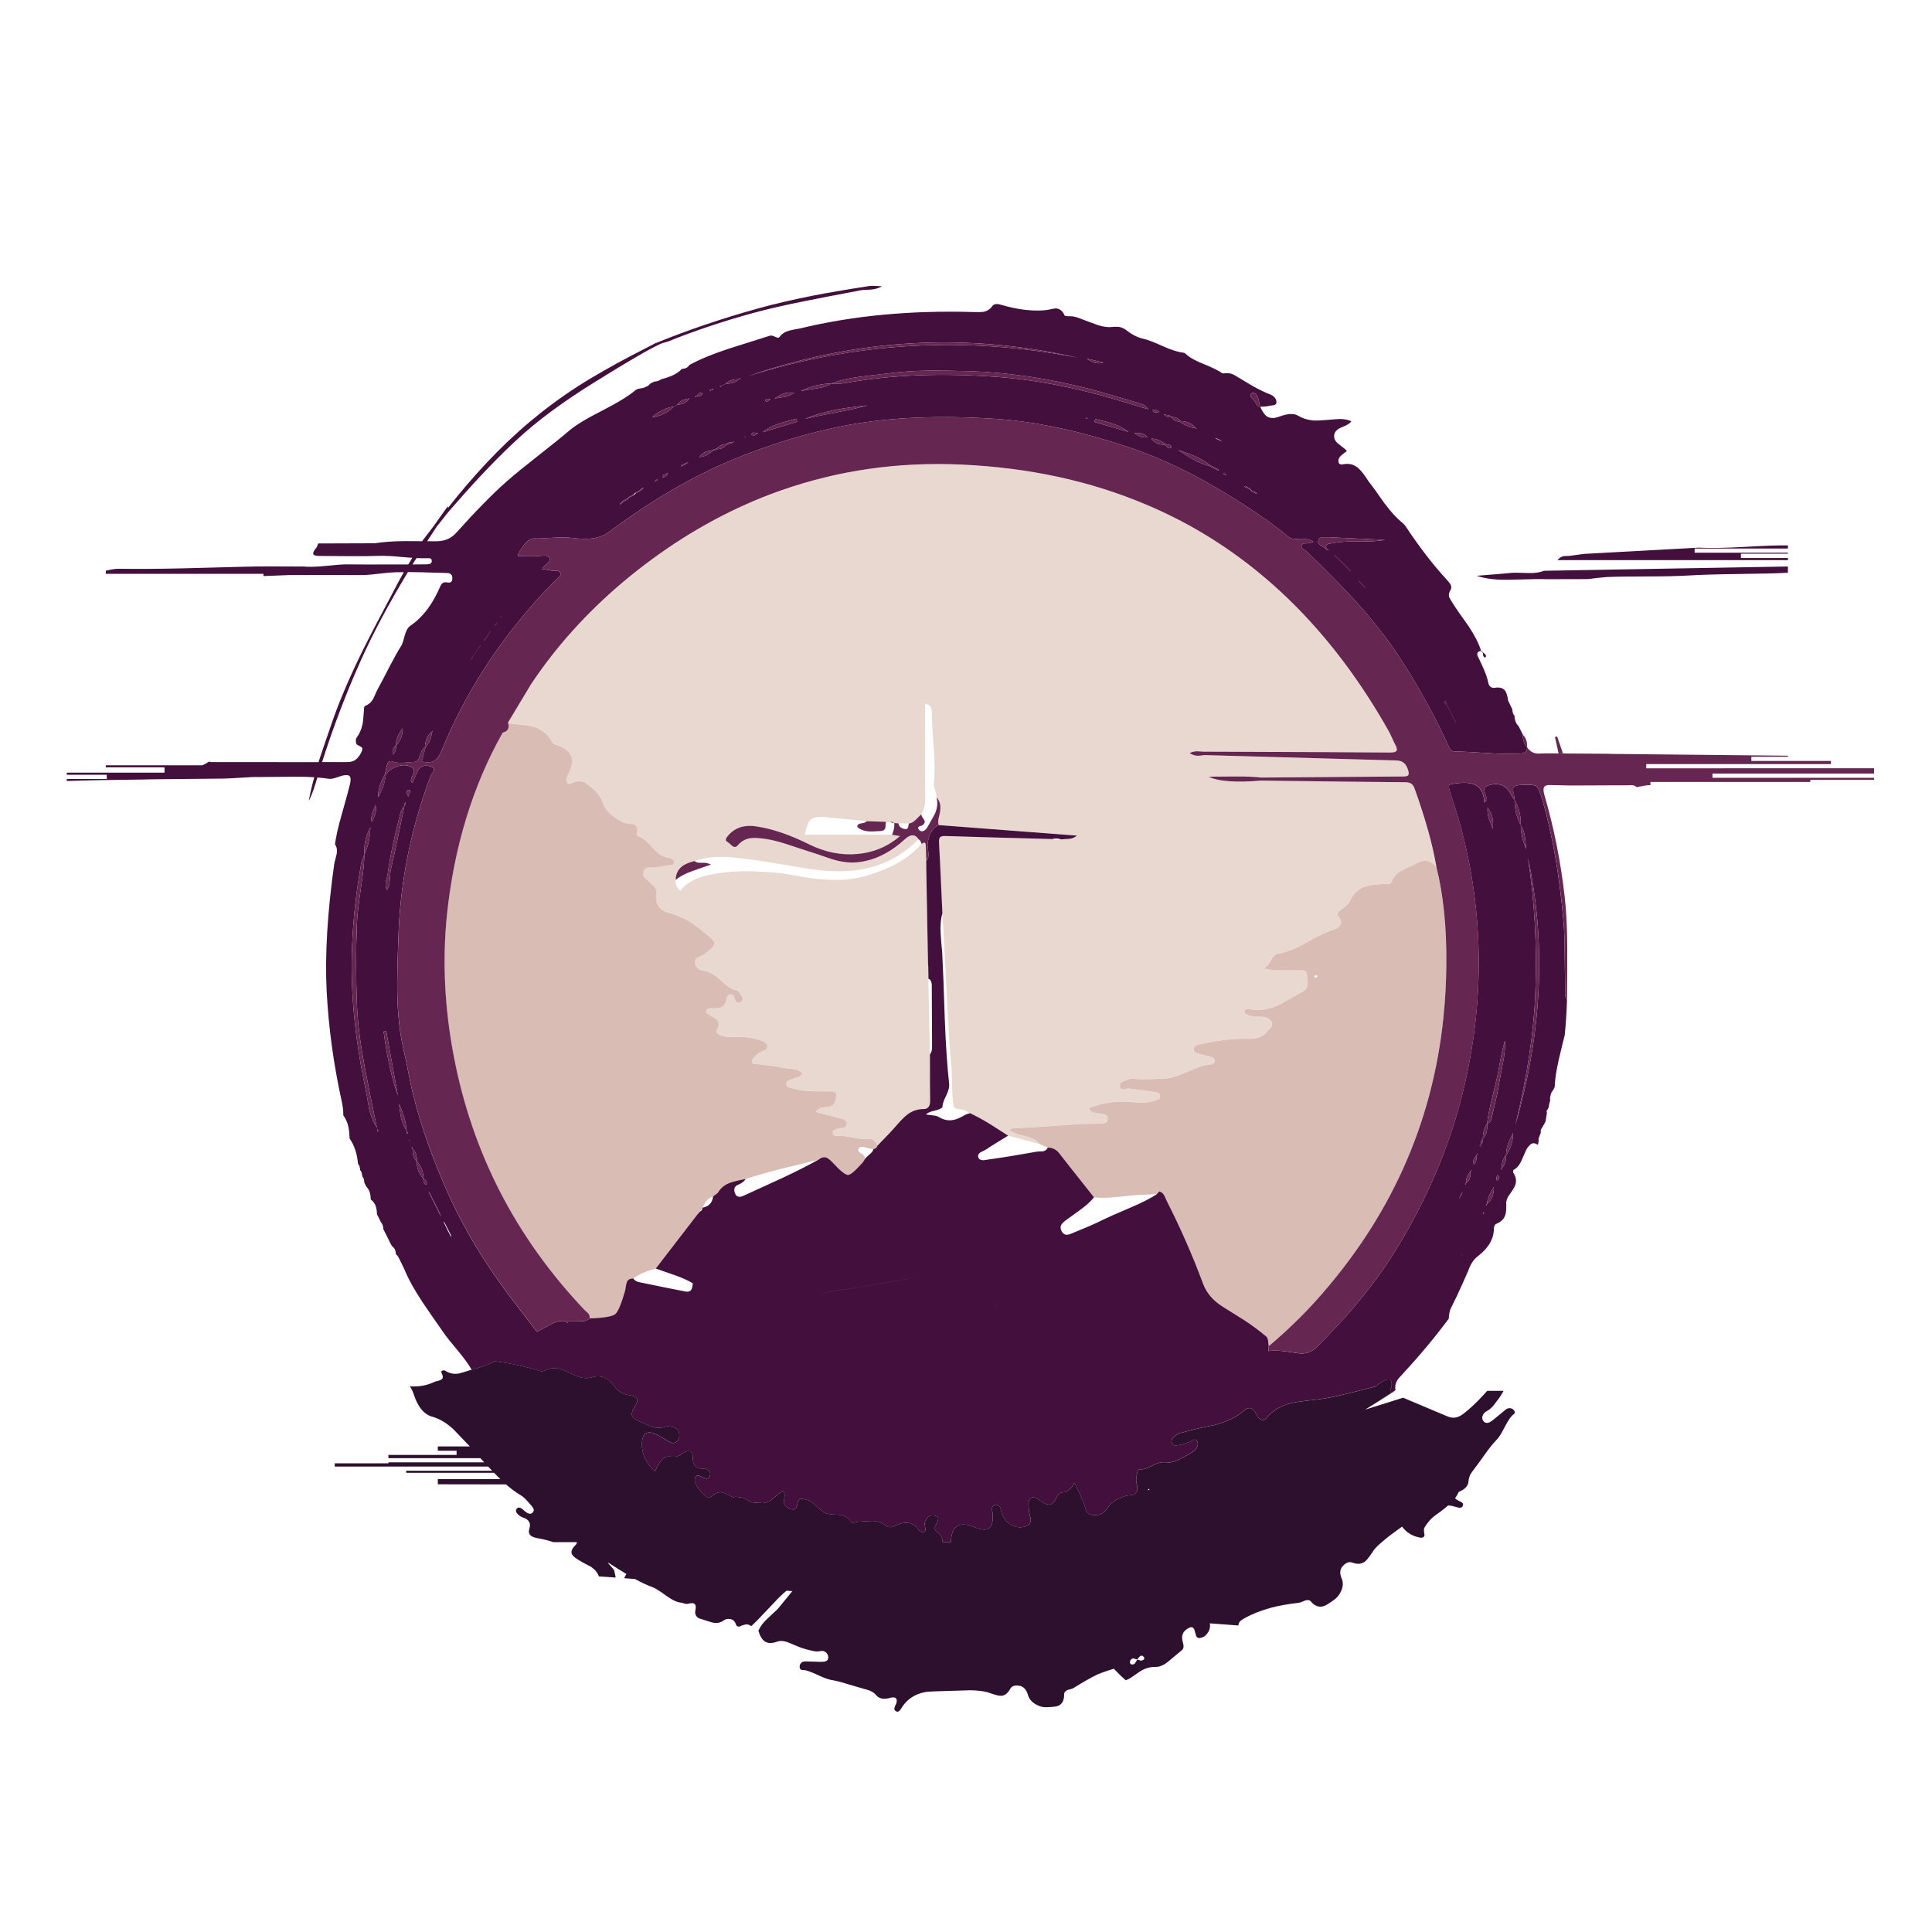 <?xml version="1.0" encoding="utf-8"?>
<!-- Generator: Adobe Illustrator 16.0.0, SVG Export Plug-In . SVG Version: 6.00 Build 0)  -->
<!DOCTYPE svg PUBLIC "-//W3C//DTD SVG 1.1//EN" "http://www.w3.org/Graphics/SVG/1.1/DTD/svg11.dtd">
<svg version="1.1" id="Layer_1" xmlns="http://www.w3.org/2000/svg" xmlns:xlink="http://www.w3.org/1999/xlink" x="0px" y="0px"
	 width="300px" height="300px" viewBox="0 0 300 300" enable-background="new 0 0 300 300" xml:space="preserve">
<g>
	<path fill="#E8D8CF" d="M121.29,76.149c8.858-3.115,18.188-4.45,27.985-4.004c10.457,0.475,19.998,2.538,28.625,6.188
		c3.55,1.487,6.94,3.246,10.18,5.279c11.002,6.907,20.168,16.853,27.501,29.837c0.131,0.222,0.297,0.556,0.499,1.001
		c0.214,0.485,0.375,0.829,0.486,1.031c0.281,0.516,0.384,0.87,0.303,1.062c-0.092,0.223-0.459,0.329-1.107,0.318
		c-4.287-0.041-13.914-0.085-28.881-0.137c-0.637-0.04-0.98-0.06-1.031-0.06c-0.404,0.01-0.785,0.106-1.138,0.288
		c0.373,0.243,0.769,0.379,1.185,0.41c0.201,0.01,0.569-0.025,1.105-0.106c6.623,0.192,16.559,0.471,29.807,0.834
		c0.496,0.01,0.887,0.137,1.168,0.38c0.273,0.222,0.491,0.581,0.653,1.077c0.14,0.435,0.14,0.724,0,0.865
		c-0.103,0.111-0.358,0.167-0.774,0.167l-22.01,0.167c-1.031-0.121-2.352-0.177-3.96-0.167c-2.669,0.02-4.073,0.03-4.216,0.03
		c0.77,0.384,1.871,0.622,3.307,0.713c1.375,0.091,2.969,0.056,4.777-0.106c10.014,0.131,17.5,0.217,22.465,0.258
		c0.387,0.01,0.684,0.081,0.896,0.212c0.223,0.142,0.397,0.394,0.529,0.759c1.711,4.762,2.842,8.833,3.398,12.211
		c-0.525-0.627-1.063-0.961-1.607-1c-0.507-0.031-1.146,0.181-1.928,0.636c-0.898,0.404-1.558,0.723-1.973,0.956
		c-0.719,0.404-1.193,0.96-1.426,1.669c-0.082,0.233-0.289,0.358-0.623,0.379c-0.412-0.021-0.707-0.026-0.879-0.016
		c-1.295,0.061-2.267,0.223-2.912,0.486c-0.95,0.394-1.646,1.102-2.078,2.123c-0.08,0.232-0.254,0.46-0.518,0.683
		c-0.142,0.132-0.383,0.318-0.728,0.561c-0.374,0.273-0.587,0.47-0.638,0.592c-0.103,0.212-0.004,0.505,0.289,0.879
		c0.271,0.354,0.283,0.718,0.028,1.092c-0.212,0.314-0.521,0.525-0.926,0.638c-0.892,0.232-2.315,0.903-4.276,2.017
		c-1.771,0.992-3.24,1.568-4.414,1.729c-0.404,0.063-0.759,0.39-1.063,0.986c-0.345,0.679-0.729,1.104-1.152,1.289
		c0.75,0.201,1.623,0.304,2.625,0.304c1.427-0.011,2.216-0.011,2.366,0c0.223,0.028,0.58,0.028,1.076,0
		c0.415,0.05,0.633,0.282,0.65,0.696c0.021,0.293,0.059,0.761,0.105,1.396c-0.049,0.545-0.313,0.955-0.787,1.229
		c-2.355,1.334-3.656,2.054-3.898,2.153c-1.525,0.667-2.998,0.851-4.416,0.546c-0.373-0.08-0.604-0.011-0.694,0.213
		c-0.063,0.19-0.03,0.344,0.091,0.455c0.051,0.041,0.188,0.115,0.41,0.229c0.292,0.131,0.667,0.211,1.123,0.24
		c0.251,0.012,0.631,0.029,1.137,0.063c0.778,0.091,1.27,0.379,1.473,0.864c0.092,0.271,0.049,0.534-0.121,0.789
		c-0.254,0.263-0.437,0.456-0.547,0.575c-0.396,0.484-0.85,0.813-1.365,0.986c-0.437,0.15-1.016,0.217-1.744,0.195
		c-2.193-0.061-4.764,0.254-7.705,0.941c-0.426,0.09-0.643,0.308-0.652,0.649c-0.01,0.325,0.197,0.554,0.623,0.685
		c0.1,0.03,0.782,0.207,2.047,0.53c0.404,0.132,0.598,0.351,0.576,0.651c-0.01,0.15-0.07,0.277-0.183,0.379
		c-0.101,0.092-0.222,0.145-0.363,0.15c-0.851,0.031-2.048,0.4-3.595,1.107c-1.538,0.707-2.751,1.071-3.643,1.092
		c-0.979,0.051-1.707,0.082-2.185,0.092c-0.858,0.041-1.588,0.029-2.187-0.029c-0.476-0.03-0.723-0.046-0.742-0.046
		c-0.272,0.011-0.502,0.069-0.684,0.183c-0.142,0.081-0.398,0.184-0.771,0.305c-0.282,0.143-0.399,0.362-0.352,0.668
		c0.063,0.362,0.238,0.529,0.531,0.5c0.162-0.029,0.42-0.076,0.773-0.138c1.386,0.152,2.75,0.334,4.096,0.548
		c0.537,0.061,0.811,0.281,0.82,0.668c0.01,0.211-0.066,0.373-0.229,0.483c-0.091,0.04-0.272,0.103-0.547,0.183
		c-1.063,0.334-2.079,0.43-3.049,0.288c-2.396-0.334-4.806-0.04-7.222,0.88c0.16,0.363,0.414,0.592,0.76,0.684
		c0.01,0,0.316,0.045,0.926,0.137c0.384,0.039,0.656,0.102,0.816,0.182c0.273,0.133,0.416,0.34,0.426,0.623
		c0,0.362-0.149,0.603-0.454,0.713c-0.15,0.061-0.443,0.09-0.88,0.09c-1.567-0.029-3.729,0.066-6.492,0.289
		c-3.044,0.232-5.198,0.358-6.461,0.381c-0.215-0.012-0.375-0.006-0.485,0.015c-0.183,0.04-0.339,0.151-0.472,0.334
		c0.375,0.294,1.188,0.599,2.441,0.91c1.082,0.253,1.836,0.662,2.262,1.229l-4.915-1.306c-1.759-1.132-2.726-1.748-2.896-1.851
		c-1.123-0.678-2.135-1.225-3.033-1.639c-0.558-0.404-1.215-0.623-1.974-0.651c-0.103-0.081-0.2-0.122-0.305-0.122l-0.212-0.242
		c-0.151-0.748-0.237-1.744-0.26-2.986c-0.028-1.549-0.063-2.551-0.104-3.005c-0.242-2.589-0.46-5.755-0.651-9.495
		c-0.191-4.246-0.35-7.434-0.471-9.558c-0.051-1.093-0.15-2.741-0.303-4.945c-0.254-5.633-0.426-9.257-0.516-10.876
		c-0.031-0.445,0.004-0.743,0.104-0.895c0.132-0.192,0.42-0.278,0.864-0.257c3.689,0.122,9.223,0.278,16.596,0.47
		c0.384,0.162,0.857,0.182,1.425,0.062c0.071-0.031,0.427-0.056,1.063-0.077c0.505-0.021,0.961-0.192,1.363-0.515l-21.494-1.654
		c-0.062-0.263-0.07-0.556-0.029-0.88c0.01-0.021,0.074-0.304,0.195-0.85c0.111-0.546,0.144-0.99,0.092-1.334
		c-0.061-0.476-0.254-0.885-0.575-1.229c0.021-0.253-0.046-0.612-0.198-1.077c-0.162-0.465-0.227-0.834-0.195-1.107
		c0.15-1.365,0.142-3.181-0.03-5.445c-0.203-2.71-0.3-4.521-0.289-5.431c0.03-0.911-0.323-1.401-1.062-1.472
		c0,8.606,0.01,13.445,0.029,14.517c0,0.556-0.035,1.011-0.105,1.364c-0.102,0.486-0.269,0.911-0.5,1.275
		c-0.071,0.05-0.358,0.333-0.864,0.85c-0.354,0.354-0.714,0.551-1.078,0.591h-0.394c-0.103,0-0.203,0-0.305,0l-0.455-0.015
		c-0.08,0-0.156,0-0.227,0l-0.563-0.03c-0.109-0.01-0.222-0.021-0.332-0.03h-0.016c-0.162-0.203-0.37-0.243-0.622-0.122
		l-3.626-0.166l-6.553-0.638c-1.051-0.071-1.76,0.056-2.124,0.379c-0.375,0.333-0.683,1.123-0.925,2.366h13.515l1.245,0.212
		c-1.912,1.639-4.131,2.563-6.66,2.776c-2.498,0.223-4.984-0.277-7.463-1.502c-2.934-1.465-5.643-2.392-8.131-2.775
		c-1.811-0.294-3.245,0.132-4.307,1.274c-0.242,0.273-0.396,0.48-0.455,0.622c-0.082,0.232-0.006,0.404,0.227,0.516
		c0.152,0.091,0.4,0.298,0.744,0.621c0.313,0.233,0.596,0.203,0.849-0.09c0.556-0.657,1.239-1.032,2.047-1.122
		c0.497-0.072,1.267-0.031,2.308,0.121c0.91,0.132,2.002,0.404,3.275,0.819c0.719,0.233,1.795,0.587,3.231,1.062
		c0.839,0.252,2.093,0.672,3.762,1.259c1.467,0.445,2.776,0.606,3.929,0.485c2.588-0.253,5.031-1.426,7.326-3.519
		c0.485-0.445,0.9-0.667,1.244-0.667c0.354-0.021,0.672,0.182,0.955,0.606c-2.021,2.073-4.374,3.494-7.053,4.262
		c-2.418,0.698-5.148,0.885-8.191,0.562c-1.214-0.133-2.867-0.384-4.96-0.759c-2.356-0.404-3.999-0.667-4.931-0.789
		c-2.295-0.324-3.902-0.501-4.823-0.531c-1.81-0.05-3.418,0.163-4.824,0.637c-0.92,0.232-1.598,0.531-2.032,0.896
		c-0.576,0.485-0.879,1.168-0.91,2.048c-0.06,0.616,0.183,1.177,0.729,1.683c0.505-0.648,1.127-1.163,1.866-1.547
		c0.586-0.323,1.319-0.597,2.2-0.819c1.607-0.395,3.383-0.617,5.324-0.668c1.465-0.041,3.25,0.031,5.354,0.212
		c0.779,0.061,1.927,0.228,3.443,0.501c1.517,0.283,2.649,0.45,3.397,0.501c1.416,0.121,2.685,0.151,3.808,0.09
		c1.364-0.09,2.633-0.323,3.808-0.698c1.76-0.537,3.25-1.147,4.475-1.835c1.487-0.83,2.746-1.836,3.777-3.019
		c0.212-0.142,0.364-0.208,0.454-0.197c0.143,0.02,0.213,0.178,0.213,0.47c0,0.273,0.025,1.062,0.074,2.366v0.168
		c0,0.04,0,0.08,0,0.121l0.017,0.364l-0.017-0.015l0.289,15.669c0.011-0.021,0.021-0.04,0.029-0.063l0.031,2.032
		c-0.001-0.01-0.006-0.015-0.016-0.015l0.242,11.756c0,3.982,0.011,6.375,0.03,7.174c0.021,0.88-0.317,1.32-1.017,1.32
		c-0.859,0-1.648,0.248-2.366,0.742c-0.485,0.346-1.078,0.92-1.774,1.729c-0.638,0.749-1.639,1.814-3.004,3.201
		c-0.404-0.801-0.9-1.152-1.486-1.063c-0.566,0.092-1.365,0.029-2.397-0.184c-1.082-0.232-1.875-0.322-2.382-0.271
		c-0.436,0.049-0.678-0.105-0.727-0.472c-0.031-0.241,0.136-0.435,0.5-0.575c0.182-0.052,0.443-0.105,0.789-0.168
		c0.262-0.041,0.449-0.086,0.561-0.137c0.182-0.081,0.292-0.223,0.334-0.424c0.061-0.426-0.208-0.719-0.805-0.881
		c-0.161-0.041-1.506-0.396-4.034-1.063c0.222-0.293,0.5-0.5,0.834-0.621c0.233-0.069,0.536-0.114,0.909-0.137
		c0.457,0,0.801-0.127,1.033-0.379c0.182-0.213,0.318-0.558,0.41-1.032c0.069-0.404,0.039-0.678-0.092-0.818
		c-0.122-0.131-0.395-0.197-0.818-0.197c-1.285,0.021-2.25,0.017-2.897-0.016c-1.112-0.039-2.067-0.188-2.867-0.439
		c-0.333-0.049-0.571-0.109-0.713-0.182c-0.243-0.102-0.354-0.297-0.334-0.593c0.01-0.223,0.132-0.384,0.364-0.483
		c0.121-0.063,0.324-0.137,0.607-0.229c0.182-0.081,0.459-0.167,0.834-0.258c0.323-0.131,0.545-0.339,0.666-0.622
		c-0.334-0.354-0.793-0.568-1.38-0.65c-0.688-0.031-1.188-0.086-1.501-0.166c-0.576-0.132-1.264-0.248-2.063-0.352
		c-0.92-0.104-1.613-0.184-2.078-0.242c-0.192,0-0.329-0.006-0.41-0.016c-0.143-0.012-0.248-0.076-0.318-0.197
		c-0.131-0.23-0.045-0.523,0.258-0.879c0.345-0.387,0.785-0.691,1.32-0.926c0.313-0.133,0.484-0.207,0.516-0.229
		c0.162-0.118,0.237-0.293,0.228-0.516c-0.021-0.345-0.263-0.607-0.729-0.788c-1.354-0.525-2.766-0.744-4.231-0.653
		c-0.92,0.054-1.668-0.028-2.245-0.241c-0.627-0.231-0.83-0.55-0.607-0.955c0.324-0.576,0.34-1.051,0.045-1.426
		c-0.131-0.162-0.516-0.421-1.151-0.772c-0.192-0.103-0.334-0.185-0.425-0.243c-0.143-0.111-0.188-0.253-0.137-0.426
		c0.07-0.282,0.344-0.413,0.819-0.396c0.687,0.041,1.208-0.022,1.562-0.196c0.445-0.231,0.709-0.688,0.789-1.364
		c0.021-0.183,0.092-0.322,0.213-0.425c0.111-0.121,0.263-0.184,0.455-0.184c0.172,0,0.308,0.07,0.408,0.212
		c0.031,0.063,0.082,0.214,0.152,0.455c0.213,0.627,0.525,0.806,0.941,0.531c0.414-0.283,0.418-0.662,0.014-1.14
		c-0.131-0.19-0.237-0.332-0.318-0.424c-0.131-0.149-0.248-0.238-0.349-0.258c-0.647-0.132-1.472-0.662-2.474-1.593
		c-0.959-0.881-1.814-1.354-2.563-1.426c-0.354-0.031-0.652-0.146-0.895-0.351c-0.283-0.214-0.445-0.5-0.486-0.863
		c-0.051-0.385,0.07-0.668,0.365-0.851c0.395-0.161,0.682-0.299,0.865-0.409c0.182-0.093,0.379-0.232,0.59-0.427
		c0.254-0.2,0.44-0.359,0.562-0.47c0.425-0.374,0.628-0.688,0.606-0.94c-0.01-0.263-0.272-0.598-0.789-1.001
		c-0.95-0.8-1.668-1.376-2.153-1.729c-0.849-0.637-1.653-1.083-2.412-1.334c-0.121-0.041-0.317-0.132-0.591-0.274
		c-0.253-0.112-0.456-0.187-0.607-0.227c-0.99-0.203-1.678-0.563-2.063-1.077c-0.374-0.516-0.506-1.279-0.395-2.291
		c0.03-0.324-0.07-0.602-0.303-0.835c-0.293-0.243-0.501-0.44-0.622-0.591c-0.375-0.324-0.651-0.581-0.834-0.774
		c-0.304-0.313-0.375-0.667-0.213-1.062c0.144-0.343,0.415-0.531,0.819-0.561c0.232-0.021,0.587-0.025,1.062-0.015l1.927-0.304
		c0.121-0.021,0.313-0.041,0.578-0.06c0.211-0.051,0.322-0.188,0.332-0.41c0.021-0.192-0.064-0.359-0.258-0.5
		c-0.162-0.132-0.333-0.203-0.516-0.212c-0.829-0.051-1.663-0.552-2.502-1.502c-0.92-1.052-1.67-1.659-2.245-1.821
		c-0.071-0.01-0.138-0.06-0.197-0.151c-0.071-0.092-0.103-0.162-0.091-0.213c0.223-0.86,0.055-1.371-0.501-1.532
		c-0.748-0.03-1.272-0.121-1.577-0.272c-0.789-0.395-1.416-0.794-1.88-1.199c-0.638-0.546-1.073-1.168-1.306-1.866
		c-0.213-0.627-0.565-1.199-1.063-1.714c-0.313-0.354-0.818-0.784-1.518-1.29c-0.463-0.354-1.086-0.429-1.864-0.228
		c-0.253,0.142-0.445,0.238-0.577,0.289c-0.212,0.091-0.391,0.01-0.531-0.243c-0.162-0.303-0.096-0.718,0.197-1.244
		c1.214-2.224,0.621-3.737-1.773-4.535c-0.396-0.121-0.627-0.252-0.699-0.395c-0.586-1.163-1.481-1.952-2.686-2.366
		c-0.697-0.243-1.88-0.409-3.549-0.501c-0.091,0-0.191-0.025-0.303-0.075c-0.192-0.051-0.305-0.081-0.333-0.091
		c0.069-0.132,0.141-0.263,0.212-0.395l3.354-5.582c3.873-5.815,8.635-11.108,14.289-15.882c6.036-5.056,12.387-9.071,19.051-12.044
		C117.596,77.524,119.43,76.795,121.29,76.149z"/>
	<path fill="#D9BDB5" d="M216.111,136.916c0.229-0.708,0.707-1.265,1.425-1.669c0.415-0.232,1.071-0.551,1.973-0.956
		c0.779-0.455,1.421-0.667,1.927-0.636c0.547,0.039,1.082,0.373,1.608,1c1.081,4.338,1.593,9.404,1.532,15.199
		c-0.163,19.901-6.893,37.254-20.189,52.062c-2.195,2.446-4.652,4.817-7.373,7.112c-0.039-0.395-0.076-0.684-0.104-0.863
		c-0.052-0.354-0.202-0.611-0.455-0.771c-0.858-0.729-1.899-1.502-3.125-2.32c-0.495-0.324-1.595-1.012-3.292-2.063
		c-0.811-0.495-1.46-1.026-1.955-1.593c-0.566-0.627-1.003-1.359-1.307-2.199c-1.567-4.229-3.438-8.484-5.611-12.771
		c-0.162-0.396-0.293-0.685-0.396-0.864c-0.189-0.322-0.449-0.517-0.772-0.575c-0.201-0.011-0.287,0.086-0.259,0.288l-0.061,0.121
		c-1.072,0.062-1.876,0.096-2.412,0.104c-0.425,0.01-1.652,0.121-3.687,0.334c-1.496,0.162-2.729,0.184-3.701,0.063
		c-3.074-3.874-4.869-6.148-5.385-6.827c-0.476-0.596-1.072-0.889-1.789-0.878l-1.244-0.563c-0.425-0.565-1.179-0.977-2.261-1.229
		c-1.254-0.313-2.067-0.616-2.442-0.91c0.134-0.184,0.289-0.294,0.472-0.334c0.11-0.021,0.271-0.024,0.485-0.016
		c1.263-0.021,3.417-0.146,6.461-0.38c2.763-0.223,4.925-0.318,6.493-0.288c0.436,0,0.729-0.03,0.879-0.091
		c0.305-0.11,0.455-0.351,0.455-0.713c-0.01-0.283-0.15-0.49-0.425-0.623c-0.161-0.08-0.435-0.143-0.818-0.182
		c-0.606-0.092-0.916-0.137-0.926-0.137c-0.345-0.092-0.599-0.318-0.759-0.684c2.416-0.92,4.822-1.213,7.221-0.879
		c0.971,0.141,1.986,0.045,3.049-0.289c0.273-0.08,0.456-0.143,0.547-0.183c0.161-0.11,0.237-0.272,0.229-0.483
		c-0.013-0.387-0.283-0.607-0.82-0.668c-1.345-0.213-2.71-0.396-4.096-0.547c-0.354,0.061-0.611,0.105-0.772,0.137
		c-0.293,0.029-0.471-0.137-0.531-0.5c-0.049-0.306,0.066-0.525,0.351-0.668c0.374-0.121,0.632-0.224,0.772-0.305
		c0.183-0.109,0.408-0.172,0.684-0.183c0.021,0,0.268,0.016,0.742,0.046c0.598,0.063,1.326,0.07,2.186,0.029
		c0.477-0.01,1.204-0.041,2.184-0.092c0.893-0.021,2.104-0.385,3.644-1.092c1.547-0.707,2.745-1.076,3.595-1.107
		c0.143-0.01,0.264-0.061,0.363-0.15c0.109-0.102,0.173-0.229,0.184-0.379c0.021-0.305-0.172-0.521-0.576-0.65
		c-1.266-0.324-1.947-0.5-2.047-0.531c-0.426-0.131-0.633-0.357-0.623-0.685c0.01-0.344,0.229-0.562,0.651-0.649
		c2.941-0.688,5.513-1.002,7.705-0.941c0.729,0.021,1.312-0.045,1.745-0.195c0.518-0.174,0.971-0.502,1.363-0.986
		c0.111-0.12,0.294-0.313,0.548-0.575c0.171-0.254,0.213-0.519,0.121-0.789c-0.203-0.485-0.692-0.772-1.472-0.864
		c-0.506-0.029-0.887-0.051-1.138-0.063c-0.456-0.029-0.831-0.109-1.123-0.24c-0.226-0.112-0.36-0.188-0.409-0.229
		c-0.121-0.111-0.152-0.265-0.092-0.455c0.092-0.224,0.323-0.293,0.695-0.213c1.418,0.305,2.89,0.121,4.416-0.545
		c0.242-0.103,1.543-0.82,3.898-2.154c0.475-0.272,0.737-0.685,0.787-1.229c-0.05-0.637-0.087-1.104-0.105-1.396
		c-0.02-0.414-0.236-0.646-0.651-0.696c-0.496,0.028-0.854,0.028-1.075,0c-0.152-0.011-0.941-0.011-2.367,0
		c-1.002,0-1.875-0.103-2.625-0.304c0.426-0.185,0.811-0.61,1.152-1.289c0.305-0.598,0.658-0.926,1.063-0.986
		c1.175-0.161,2.646-0.737,4.414-1.729c1.961-1.113,3.39-1.784,4.277-2.017c0.404-0.112,0.715-0.323,0.926-0.638
		c0.254-0.374,0.242-0.738-0.028-1.092c-0.294-0.375-0.392-0.667-0.289-0.879c0.051-0.122,0.264-0.319,0.638-0.592
		c0.346-0.243,0.586-0.429,0.729-0.561c0.264-0.222,0.437-0.45,0.517-0.683c0.435-1.021,1.128-1.729,2.079-2.123
		c0.646-0.263,1.617-0.425,2.912-0.486c0.173-0.01,0.466-0.005,0.879,0.016C215.823,137.274,216.029,137.148,216.111,136.916z
		 M204.173,151.462c-0.01,0-0.05,0.081-0.12,0.243c0.264,0.07,0.398,0.105,0.409,0.105l0.12-0.305
		C204.393,151.467,204.254,151.452,204.173,151.462z M92.516,122.915c0.496,0.515,0.848,1.087,1.063,1.714
		c0.232,0.698,0.667,1.319,1.305,1.866c0.465,0.405,1.092,0.804,1.881,1.199c0.303,0.151,0.829,0.243,1.576,0.272
		c0.557,0.162,0.725,0.672,0.501,1.532c-0.011,0.051,0.021,0.121,0.091,0.213c0.061,0.091,0.127,0.141,0.197,0.151
		c0.576,0.162,1.325,0.769,2.245,1.821c0.839,0.95,1.674,1.451,2.502,1.502c0.183,0.01,0.354,0.08,0.517,0.212
		c0.192,0.141,0.278,0.308,0.258,0.5c-0.01,0.222-0.123,0.359-0.334,0.41c-0.262,0.02-0.455,0.039-0.576,0.06l-1.928,0.304
		c-0.475-0.01-0.828-0.005-1.061,0.015c-0.404,0.03-0.678,0.218-0.82,0.561c-0.16,0.395-0.091,0.749,0.213,1.062
		c0.183,0.193,0.459,0.45,0.834,0.774c0.121,0.151,0.33,0.349,0.623,0.591c0.231,0.233,0.332,0.511,0.303,0.835
		c-0.111,1.011,0.02,1.774,0.394,2.291c0.386,0.515,1.073,0.874,2.063,1.077c0.15,0.041,0.354,0.115,0.606,0.227
		c0.273,0.142,0.472,0.233,0.591,0.274c0.76,0.252,1.563,0.698,2.412,1.334c0.485,0.354,1.203,0.93,2.154,1.729
		c0.516,0.403,0.779,0.738,0.789,1.001c0.021,0.252-0.184,0.566-0.607,0.94c-0.121,0.11-0.308,0.269-0.561,0.47
		c-0.211,0.192-0.409,0.334-0.592,0.426c-0.182,0.111-0.469,0.248-0.864,0.41c-0.293,0.184-0.415,0.465-0.365,0.851
		c0.041,0.362,0.203,0.649,0.486,0.862c0.243,0.203,0.541,0.318,0.896,0.352c0.748,0.07,1.603,0.545,2.563,1.428
		c1.001,0.93,1.826,1.461,2.473,1.592c0.102,0.02,0.217,0.105,0.35,0.258c0.08,0.092,0.188,0.23,0.317,0.425
		c0.404,0.476,0.4,0.854-0.014,1.138c-0.416,0.273-0.729,0.096-0.94-0.531c-0.072-0.242-0.121-0.394-0.152-0.455
		c-0.102-0.142-0.237-0.211-0.409-0.211c-0.192,0-0.345,0.062-0.455,0.184c-0.121,0.104-0.192,0.24-0.212,0.424
		c-0.081,0.678-0.344,1.133-0.789,1.365c-0.354,0.173-0.875,0.236-1.563,0.195c-0.476-0.02-0.748,0.111-0.82,0.396
		c-0.049,0.172-0.004,0.313,0.138,0.425c0.091,0.062,0.231,0.144,0.425,0.243c0.637,0.354,1.021,0.609,1.152,0.771
		c0.294,0.375,0.277,0.852-0.045,1.428c-0.223,0.404-0.02,0.723,0.607,0.954c0.575,0.214,1.324,0.296,2.244,0.241
		c1.467-0.09,2.877,0.127,4.232,0.653c0.465,0.181,0.708,0.444,0.729,0.788c0.01,0.223-0.064,0.396-0.227,0.516
		c-0.031,0.021-0.203,0.1-0.516,0.229c-0.537,0.231-0.978,0.54-1.32,0.926c-0.303,0.354-0.389,0.646-0.258,0.88
		c0.07,0.12,0.177,0.188,0.317,0.196c0.081,0.011,0.218,0.017,0.41,0.017c0.464,0.062,1.158,0.142,2.078,0.241
		c0.799,0.104,1.485,0.22,2.063,0.351c0.313,0.08,0.813,0.136,1.5,0.166c0.588,0.082,1.047,0.3,1.381,0.652
		c-0.123,0.282-0.344,0.49-0.668,0.621c-0.373,0.092-0.651,0.178-0.834,0.258c-0.282,0.092-0.484,0.168-0.606,0.229
		c-0.231,0.103-0.354,0.263-0.364,0.483c-0.02,0.295,0.092,0.492,0.334,0.592c0.143,0.072,0.379,0.134,0.713,0.183
		c0.799,0.254,1.754,0.399,2.867,0.438c0.647,0.031,1.613,0.037,2.897,0.018c0.425,0,0.698,0.064,0.819,0.196
		c0.131,0.143,0.162,0.413,0.09,0.819c-0.09,0.477-0.228,0.818-0.409,1.031c-0.232,0.252-0.576,0.379-1.032,0.379
		c-0.374,0.021-0.677,0.065-0.91,0.137c-0.333,0.121-0.611,0.328-0.834,0.621c2.528,0.668,3.873,1.021,4.035,1.063
		c0.596,0.162,0.863,0.456,0.805,0.881c-0.043,0.202-0.152,0.345-0.334,0.425c-0.111,0.051-0.3,0.096-0.562,0.137
		c-0.345,0.062-0.607,0.117-0.789,0.168c-0.364,0.142-0.531,0.334-0.5,0.576c0.05,0.362,0.292,0.521,0.728,0.471
		c0.506-0.051,1.299,0.039,2.381,0.271c1.032,0.214,1.832,0.274,2.397,0.185c0.586-0.092,1.082,0.263,1.487,1.062
		c-0.112,0.324-0.324,0.505-0.639,0.546l-0.471-0.046c-0.455-0.12-0.793-0.212-1.016-0.272c-0.404-0.09-0.692,0.013-0.864,0.306
		c-0.122,0.212-0.011,0.42,0.333,0.622c0.395,0.212,0.607,0.419,0.637,0.622c0,0.02,0.026,0.118,0.076,0.303
		c-0.081,0.11-0.195,0.289-0.35,0.531c-1.143,1.295-1.905,1.944-2.289,1.957c-0.396,0.01-1.168-0.607-2.321-1.854
		c-0.415-0.454-0.758-0.731-1.032-0.834c-0.384-0.142-0.798-0.034-1.244,0.318c-3.166,0.759-5.056,1.219-5.672,1.381
		c-2.135,0.547-4.011,1.082-5.629,1.606c-1.082,0.203-1.881,0.396-2.396,0.576c-0.869,0.323-1.512,0.851-1.926,1.577l-0.744,0.576
		c-0.404,0.111-0.743,0.334-1.017,0.668c-0.202,0.242-0.409,0.599-0.622,1.063l-0.228,0.316c-0.071,0.102-0.146,0.197-0.228,0.289
		l0.03,0.016l-0.272,0.363h-0.016v-0.029l-6.553,8.511c-1.446,0.362-2.614,0.875-3.504,1.532c-0.536,0-0.874,0.211-1.016,0.636
		c-0.082,0.233-0.151,0.612-0.213,1.138c-0.596,2.146-1.121,3.403-1.578,3.777c-0.475,0.363-1.8,0.582-3.974,0.652
		c0.062-0.283-0.01-0.541-0.213-0.773c-0.272-0.243-0.464-0.42-0.576-0.531c-10.688-11.266-17.459-24.422-20.312-39.469
		c-1.426-7.482-1.774-14.79-1.047-21.919c1.112-10.567,3.996-19.982,8.646-28.244c0.799-0.213,1.083-0.704,0.852-1.472l-0.016-0.075
		c0.03,0.01,0.141,0.04,0.333,0.091c0.111,0.05,0.212,0.075,0.304,0.075c1.668,0.092,2.851,0.258,3.549,0.501
		c1.203,0.415,2.099,1.204,2.686,2.366c0.07,0.142,0.303,0.273,0.698,0.395c2.396,0.798,2.987,2.311,1.774,4.535
		c-0.293,0.526-0.359,0.941-0.197,1.244c0.141,0.253,0.317,0.334,0.531,0.243c0.131-0.05,0.323-0.146,0.576-0.289
		c0.778-0.201,1.401-0.126,1.865,0.228C91.695,122.131,92.202,122.561,92.516,122.915z"/>
	<path fill="#430F3C" d="M243.643,86.327l2.309-0.318l17.837-0.971c1.647,0.09,3.955,0.055,6.918-0.106
		c3.215-0.192,5.521-0.273,6.917-0.243v0.485h-14.484v0.652h14.484v0.152h-7.297v0.667h7.297v0.334h-35.784
		c0.283-0.354,0.606-0.562,0.974-0.622C243.01,86.337,243.289,86.327,243.643,86.327z M262.225,89.361
		c-1.485,0.091-3.615,0.142-6.386,0.151c-2.901,0-5.016,0.03-6.341,0.091c-0.385,0.03-0.869,0.075-1.456,0.136
		c-0.851,0.111-1.334,0.172-1.457,0.183l-6.507,0.015c-0.525-0.041-2.326-0.015-5.4,0.076c-2.185,0.081-3.979-0.122-5.384-0.607
		c2.507-0.192,4.388-0.349,5.644-0.47c0.17-0.01,0.976,0.005,2.412,0.045c0.969,0.03,1.762-0.086,2.381-0.349l37.893-0.667v0.971
		c-1.6,0.09-4.166,0.156-7.706,0.197C266.588,89.174,264.023,89.25,262.225,89.361z M239.547,124.371
		c1.518,5.319,2.585,11.448,3.2,18.385c0.133,1.385,0.203,3.15,0.213,5.293c0.028,3.074,0.05,4.834,0.062,5.279
		c0.011,0.212,0.004,0.536-0.016,0.971c0.02,0.375,0.127,0.684,0.316,0.926c-0.049,1.789-0.166,3.614-0.348,5.477
		c-0.152,0.656-0.324,1.359-0.517,2.107c-0.646,2.527-0.991,4.465-1.032,5.812c0,0.149-0.064,0.334-0.195,0.547
		c-0.082,0.131-0.196,0.31-0.351,0.528l-0.194,0.742l0.027,0.457l-0.182,0.666c0.01,0.313-0.117,0.623-0.381,0.926
		c0.031,0.144,0.045,0.277,0.045,0.41l-0.194,1.185c-0.123,0.324-0.375,0.776-0.759,1.364l0.015,0.426l-0.362,0.971
		c0.028,0.184,0.039,0.293,0.028,0.334c-0.041,0.184-0.081,0.381-0.119,0.592c-0.071-0.029-0.144-0.07-0.215-0.121
		c-0.313-0.172-0.603-0.172-0.862,0c-0.152,0.11-0.352,0.33-0.594,0.651c-0.102,0.144-0.379,0.749-0.834,1.82
		c-0.313,0.748-0.736,1.265-1.273,1.547c-0.039,0.021-0.061,0.087-0.061,0.196c-0.011,0.121,0,0.207,0.029,0.259
		c0.435,0.646,0.523,1.3,0.271,1.957c-0.08,0.253-0.43,0.813-1.047,1.683c-0.232,0.396-0.344,0.75-0.332,1.063
		c0.028,0.687,0,1.237-0.093,1.651c-0.03,0.082-0.056,0.161-0.075,0.242c-0.131,0.385-0.359,0.698-0.684,0.94
		c-0.201,0.151-0.43,0.278-0.682,0.38c-0.103,0.029-0.193,0.12-0.273,0.273c-0.07,0.14-0.105,0.271-0.105,0.394
		c0,0.415-0.052,0.813-0.149,1.196c-0.134,0.468-0.335,0.916-0.607,1.353c-0.403,0.627-1.018,1.259-1.836,1.896
		c-0.476,0.365-0.88,0.933-1.213,1.699c-0.092,0.213-0.178,0.43-0.259,0.651c-0.242,0.536-0.471,1.052-0.684,1.548
		c-0.688,1.559-1.33,2.917-1.926,4.08c-0.193,0.374-0.305,0.92-0.335,1.639c-2.146,2.883-4.51,5.719-7.098,8.51
		c-0.497,0.518-0.8,0.875-0.911,1.078c-0.273,0.453-0.365,0.961-0.273,1.518c-0.189,0.132-0.39,0.271-0.592,0.425
		c-1.121,0.748-2.492,1.613-4.109,2.595l4.096-2.595c-0.271-0.11-0.271-0.438,0-0.983c0.163-1.487-0.656-1.492-2.457-0.018
		c-0.546-0.719-1.208-1.434-1.987-2.14c-0.563-0.495-1.329-1.103-2.289-1.819c-0.334-0.253-0.684-0.354-1.048-0.304
		c-1.225,0.212-2.831,0.317-4.822,0.317c-2.52-0.031-4.137-0.016-4.854,0.045c-1.204,0.063-1.763-0.476-1.669-1.607
		c0.668-0.079,1.455-0.075,2.363,0.018c0.525,0.069,1.303,0.182,2.322,0.332c0.961,0.133,1.836-0.119,2.623-0.759
		c0.813-0.817,1.407-1.425,1.79-1.817c4.197-4.311,7.62-8.572,10.271-12.787c5.066-8.07,8.673-16.443,10.816-25.121
		c1.748-7.108,2.572-14.248,2.473-21.416c-0.151-8.618-1.584-16.864-4.295-24.742c-0.303-0.9-0.401-1.421-0.303-1.563
		c0.08-0.131,0.582-0.243,1.502-0.333c1.233-0.131,2.164,0.005,2.791,0.409c0.719,0.476,1.111,1.346,1.184,2.609
		c0.253-0.233,0.381-0.354,0.381-0.364c0.05-0.132-0.063-0.546-0.334-1.244c-0.203-0.505-0.018-0.854,0.563-1.046
		c0.838-0.284,1.566-0.284,2.184,0c0.598,0.273,1.078,0.803,1.441,1.592c0.051,0.111,0.195,0.324,0.438,0.637
		c-0.011-0.243-0.025-0.424-0.046-0.546c-0.021-0.223-0.053-0.404-0.092-0.546c-0.131-0.434-0.105-0.743,0.076-0.925
		c0.15-0.151,0.455-0.243,0.908-0.273c1.387-0.101,2.227-0.045,2.52,0.167C238.823,122.257,239.162,123.025,239.547,124.371z
		 M126.266,45.902c2.387-0.465,5.295-0.961,8.723-1.487c0.232-0.04,0.516-0.045,0.85-0.015c0.232,0,0.602,0.02,1.107,0.061
		c-0.506,0.293-1.107,0.465-1.805,0.516c-0.77,0.01-1.332,0.056-1.685,0.136c-3.69,0.698-6.461,1.234-8.313,1.608
		c-3.256,0.647-6.006,1.279-8.252,1.896c-4.682,1.285-9.08,2.761-13.197,4.429c-0.525,0.122-0.965,0.268-1.318,0.44
		c-1.659,0.769-4.956,2.69-9.891,5.764c-4.945,3.054-8.976,6.022-12.088,8.904c-2.984,2.741-6.235,6.133-9.756,10.178
		c-0.15,0.182-0.313,0.364-0.483,0.546c-0.365,0.415-0.704,0.819-1.017,1.213c-0.061,0.071-0.121,0.152-0.183,0.244
		c-0.243,0.313-0.617,0.783-1.123,1.41c-0.517,0.769-1.017,1.532-1.501,2.29c0.395,0.01,0.829,0.016,1.305,0.016
		c0.678,0,1.274-0.101,1.789-0.303c0.547-0.223,1.043-0.587,1.487-1.092c1.446-1.619,2.791-3.059,4.036-4.323
		c1.416-1.456,2.693-2.679,3.837-3.671c1.082-0.951,2.68-2.254,4.793-3.914c2.226-1.739,3.823-3.028,4.793-3.868
		c1.052-0.89,2.786-1.942,5.204-3.155c2.386-1.224,4.1-2.281,5.143-3.17c0.121-0.102,0.309-0.172,0.561-0.212
		c0.152-0.03,0.38-0.072,0.683-0.122l0.698-0.334l0.303-0.318l0.667-0.334l-0.016,0.015c0.454-0.03,0.784-0.141,0.985-0.333
		c0.678-0.182,1.193-0.349,1.549-0.5c0.545-0.222,1.016-0.495,1.41-0.819l0.304-0.318c0.465-0.02,0.798-0.142,1.001-0.364
		c0.101-0.152,0.171-0.238,0.212-0.258c1.618-0.88,3.667-1.724,6.144-2.533c1.406-0.455,3.52-1.122,6.342-2.002
		c0.182-0.061,0.465,0.005,0.849,0.197c0.304,0.162,0.517,0.162,0.637,0c0.334-0.465,0.819-0.789,1.456-0.971
		c0.365-0.101,0.921-0.212,1.67-0.334c8.182-1.992,17.165-2.847,26.954-2.563c0.8,0.02,1.325,0.01,1.578-0.031
		c0.577-0.111,1.03-0.404,1.366-0.879c0.07-0.101,0.15-0.172,0.242-0.212c0.121-0.081,0.263-0.122,0.425-0.122
		c0.151-0.01,0.354,0.021,0.606,0.091c0.082,0.02,0.154,0.041,0.228,0.061c2.315,0.677,4.444,0.956,6.386,0.834
		c0.415-0.02,1.031-0.121,1.852-0.303c0.666-0.031,1.168,0.333,1.502,1.092c0.029,0.081,0.283,0.122,0.758,0.122
		c0.375-0.01,0.775,0.05,1.199,0.182c0.069,0.021,0.444,0.162,1.121,0.425c1.215,0.455,1.928,0.718,2.142,0.789
		c0.827,0.252,1.534,0.344,2.123,0.273c0.516-0.051,0.931-0.046,1.241,0.015c0.354,0.081,0.703,0.253,1.049,0.516
		c0.857,0.678,1.729,1.112,2.609,1.304c0.615,0.132,1.637,0.521,3.063,1.168c1.284,0.577,2.336,0.905,3.153,0.986
		c0.08,0.01,0.188,0.061,0.318,0.151c0.07,0.071,0.178,0.167,0.318,0.289c0.546,0.445,1.426,0.904,2.64,1.38
		c1.265,0.516,2.158,0.96,2.685,1.334c0.054,0.05,0.146,0.07,0.289,0.06c0.069-0.01,0.188-0.02,0.351-0.03
		c0.517-0.03,0.979,0.086,1.396,0.35c1.539,0.93,2.442,1.471,2.717,1.622c1.041,0.587,1.986,1.042,2.836,1.366
		c0.271,0.111,0.496,0.283,0.668,0.516c0.172,0.233,0.242,0.48,0.212,0.744c-0.021,0.191-0.161,0.318-0.425,0.379
		c-0.313,0.03-0.535,0.06-0.668,0.091c-0.183,0.061-0.418,0.096-0.713,0.106c-0.322,0.02-0.563,0.035-0.713,0.045
		c0.344,0.749,0.688,1.244,1.03,1.487c0.496,0.323,1.136,0.338,1.912,0.045c1.306-0.485,2.272-0.541,2.912-0.167
		c0.708,0.425,1.502,0.678,2.382,0.758c0.494,0.031,1.307-0.005,2.428-0.106c0.879-0.08,1.455-0.121,1.729-0.121
		c0.667,0,1.253,0.117,1.759,0.349c-0.19,0.313-0.69,0.627-1.501,0.94c-0.682,0.273-1.063,0.657-1.152,1.153
		c-0.093,0.556,0.143,1.042,0.697,1.456c0.76,0.567,1.18,0.925,1.26,1.078c-0.273,0.202-0.477,0.353-0.607,0.454
		c-0.221,0.172-0.389,0.334-0.5,0.486c-0.201,0.293-0.258,0.571-0.168,0.834c0.093,0.263,0.31,0.359,0.654,0.289
		c0.988-0.213,1.84,0.03,2.547,0.728c0.403,0.394,0.899,1.051,1.485,1.972c0.567,0.708,1.366,1.81,2.396,3.307
		c0.063,0.071,0.121,0.146,0.185,0.227c0.878,1.183,1.729,2.109,2.55,2.776c0.2,0.162,0.389,0.354,0.561,0.576
		c2.113,3.206,4.271,6.006,6.478,8.403c0.283,0.304,0.466,0.547,0.548,0.729c0.131,0.293,0.114,0.571-0.048,0.834
		c-0.231,0.364-0.297,0.723-0.196,1.077c0.052,0.122,0.232,0.43,0.547,0.925c0.507,0.809,1.318,1.987,2.441,3.534
		c0.94,1.405,1.594,2.68,1.955,3.823l0.336,0.318c0.15,0.111,0.254,0.192,0.303,0.243c0.103,0.111,0.146,0.237,0.139,0.379
		c-0.012,0.02-0.041,0.05-0.094,0.091c-0.061,0.04-0.101,0.056-0.121,0.045c-0.12-0.07-0.195-0.177-0.227-0.318
		c-0.021-0.171-0.035-0.304-0.046-0.394l-0.335-0.319c-0.495,0.131-0.646,0.409-0.454,0.834c0.485,1.011,0.8,1.688,0.938,2.032
		c0.345,0.789,0.582,1.512,0.715,2.169c0.041,0.223,0.15,0.41,0.333,0.562c0.214,0.141,0.426,0.191,0.638,0.151
		c0.738-0.132,1.273,0.01,1.607,0.425c0.213,0.283,0.375,0.798,0.484,1.547l0.352,0.743l-0.018-0.016l0.334,0.667l-0.016-0.016
		c0.021,0.466,0.131,0.794,0.333,0.987c0.021,0.678,0.237,1.224,0.651,1.638l0.334,0.667l-0.016-0.015l0.348,0.667l-0.014-0.016
		c-0.021,0.87,0.196,1.522,0.652,1.957c0.009,0.364-0.098,0.623-0.32,0.774c-0.16,0.112-0.443,0.182-0.849,0.213
		c-1.233,0.081-2.897,0.05-4.99-0.091c-2.446-0.162-4.116-0.243-5.007-0.243c-0.271,0-0.49-0.081-0.65-0.244
		c-0.123-0.121-0.254-0.328-0.396-0.621c-1.79-4.005-4.085-8.232-6.888-12.682c-1.91-3.044-4.264-6.133-7.056-9.268
		c-2.11-2.366-4.821-5.132-8.129-8.297c-0.231-0.162-0.403-0.279-0.519-0.349c-0.182-0.132-0.252-0.284-0.213-0.456
		c0.054-0.242,0.192-0.374,0.428-0.394c0.142-0.01,0.361-0.016,0.668-0.016l0.74-0.212c-0.313-0.263-0.682-0.41-1.104-0.44
		c-0.478,0.02-0.817,0.025-1.03,0.015c-0.436-0.01-0.76-0.03-0.973-0.061c-0.344-0.061-0.637-0.192-0.879-0.395
		c-1.729-1.467-4.021-3.115-6.872-4.945c-0.617-0.394-1.259-0.798-1.927-1.214c-5.473-3.408-10.785-5.971-15.942-7.69
		c-7.522-2.508-14.403-3.97-20.646-4.384c-8.534-0.566-16.094-0.257-22.678,0.925c-6.027,1.093-12.149,2.933-18.369,5.522
		c-4.177,1.739-8.449,4.019-12.817,6.84c-2.002,1.294-4.024,2.7-6.068,4.217c-0.788,0.607-1.733,0.966-2.836,1.077
		c-0.778,0.091-1.76,0.061-2.942-0.091c-0.76-0.101-1.75-0.111-2.974-0.03c-1.446,0.102-2.426,0.137-2.942,0.106
		c-0.455-0.01-0.944,0.273-1.471,0.849l-0.759,1.123c-0.131,0.232-0.243,0.48-0.333,0.743l0.016,0.016l-0.076,0.091l0.092-0.091
		c0.01,0,0.496-0.005,1.456-0.016c0.587-0.01,1.071-0.004,1.458,0.016c0.222,0.01,0.596-0.016,1.121-0.076
		c0.436-0.02,0.719,0.096,0.85,0.349c0.143,0.283,0.051,0.566-0.273,0.85c-0.455,0.394-0.711,0.646-0.772,0.758l-0.062,0.228
		L84.4,88.39c0.596,0.081,1.025,0.156,1.289,0.227c0.151,0.03,0.395,0.026,0.728-0.015c0.294,0.009,0.485,0.126,0.577,0.35
		c0.091,0.231,0.035,0.449-0.167,0.652c-0.121,0.131-0.31,0.303-0.562,0.516c-1.992,1.931-4.115,4.317-6.371,7.16
		c-4.683,5.875-8.455,12.296-11.316,19.264c-0.324,0.799-0.712,1.33-1.168,1.593c-0.485,0.273-1.128,0.308-1.926,0.106l0.591-2.169
		c0.577-0.738,0.905-1.501,0.985-2.29l0.138-0.334l-0.243,0.258c-0.598,0.496-0.92,1.264-0.971,2.306
		c-0.213,0.141-0.379,0.344-0.5,0.607c-0.071,0.171-0.168,0.429-0.289,0.773c-0.102,0.303-0.207,0.516-0.318,0.637
		c-0.162,0.182-0.379,0.278-0.652,0.288c-0.697,0.061-1.229,0.101-1.593,0.122c-0.616,0.041-1.112-0.005-1.485-0.137
		c-0.364-0.131-0.623-0.141-0.773-0.03c-0.102,0.071-0.203,0.258-0.305,0.561c-0.051,0.182-0.101,0.415-0.151,0.698l-0.136,0.713
		c-0.738,1.234-1.092,2.417-1.063,3.55c0.657-1.112,1.052-2.265,1.183-3.458c0.396-0.627,0.981-1.067,1.761-1.32
		c0.788-0.272,1.496-0.257,2.123,0.046c0.495,0.253,0.632,0.612,0.409,1.077c-0.313,0.617-0.438,1.002-0.379,1.153
		c0,0.02,0.076,0.126,0.229,0.318c0.364-0.9,0.652-1.553,0.865-1.957c0.222-0.435,0.561-0.683,1.016-0.744
		c0.344-0.051,0.723,0.011,1.137,0.183c0.293,0.121,0.375,0.333,0.244,0.637c-0.07,0.162-0.213,0.399-0.426,0.713
		c-2.993,7.938-4.656,16.039-4.99,24.3c-0.172,4.49-0.242,7.635-0.211,9.436c0.07,3.521,0.439,6.649,1.106,9.389
		c0.172,0.688,0.384,1.699,0.637,3.035c0.272,1.375,0.486,2.381,0.638,3.02c1.254,5.156,3.17,10.566,5.748,16.229
		c2.275,4.955,5.248,9.916,8.92,14.881c1.021,1.365,2.563,3.379,4.627,6.037c-0.688,0.729-1.754,1.527-3.201,2.397
		c-1.68,1-2.797,1.739-3.354,2.215c-0.496,0.272-1.057,0.521-1.684,0.742c-0.586,0.203-1.215,0.39-1.881,0.562
		c-0.445-0.789-1.158-1.773-2.139-2.957c-1.134-1.346-1.887-2.297-2.261-2.853c-1.478-2.104-2.569-3.687-3.276-4.749l-0.016-0.029
		c-1.234-1.861-2.152-3.533-2.761-5.021l-0.349-0.713l0.015,0.015l-0.333-0.666l0.016,0.016l-0.35-0.668l-0.303-0.318
		c-0.021-0.445-0.133-0.77-0.334-0.971l-0.016-0.029l-0.303-0.305l-0.35-0.668l0.016,0.017l-0.334-0.667l0.015,0.015l-0.349-0.668
		l0.015,0.019l-0.333-0.67l0.016,0.017c-0.021-0.455-0.133-0.784-0.334-0.985l-0.334-0.668l0.017,0.019l-0.351-0.671l0.016,0.018
		c-0.01-0.518-0.076-0.939-0.197-1.273c-0.07-0.213-0.172-0.398-0.304-0.563c-0.132-0.184-0.288-0.334-0.47-0.455
		c0-0.88-0.219-1.531-0.652-1.956l-0.35-0.668l0.016,0.017c-0.02-0.455-0.126-0.779-0.319-0.972
		c-0.03-0.454-0.141-0.784-0.333-0.985c-0.02-0.444-0.13-0.77-0.334-0.972c-0.141-1.598-0.58-2.913-1.318-3.942l0.015,0.016
		c-0.03-0.789-0.095-1.411-0.197-1.866c-0.161-0.678-0.425-1.259-0.789-1.743c0.031-0.617-0.065-1.416-0.288-2.396
		c-1.234-5.653-1.998-11.286-2.291-16.896c-0.283-5.572,0.111-12.172,1.184-19.796c0.172-0.658,0.294-1.149,0.365-1.473
		c0.121-0.597,0.035-1.102-0.258-1.517c0.161-1.244,0.521-2.822,1.076-4.732c0.698-2.458,1.123-4.025,1.273-4.703
		c0.132-0.607,0.097-1.001-0.105-1.184c-0.182-0.162-0.557-0.177-1.123-0.045c-0.476,0.152-0.834,0.268-1.078,0.349
		c-0.434,0.142-0.809,0.182-1.121,0.121c-0.517-0.081-1.067-0.141-1.654-0.182c-0.102,0.313-0.196,0.627-0.288,0.94
		c-0.354,1.143-0.703,2.042-1.046,2.7c0.201-1.143,0.484-2.371,0.85-3.686c-0.961-0.061-2.027-0.086-3.201-0.076
		c-3.416,0.031-5.197,0.046-5.339,0.046c-0.688-0.021-1.608,0.015-2.76,0.105c-1.347,0.081-2.261,0.126-2.746,0.136
		c-0.627,0.01-3.681,0.041-9.162,0.091c-1.354,0.01-2.618,0.03-3.792,0.061c-4.379,0.04-8.188,0.116-11.422,0.227v-0.318h6.204
		v-0.653h-6.204v-0.333h15.169v-0.82h-9.117v-0.318H31.43l0.805-0.41v-0.091H32.4l0.334-0.152l-0.168,0.152h3.443
		c5.967,0,10.451,0.005,13.455,0.015c0.03-0.08,0.055-0.167,0.075-0.257c0.293-0.91,0.996-2.974,2.108-6.189
		c1.164-3.316,2.746-6.998,4.748-11.043c0.799-1.628,2.645-5.167,5.537-10.618c0.243-0.455,0.5-0.921,0.773-1.396
		c-0.465,0-0.895,0.005-1.289,0.015c-0.536,0.01-1.451,0.091-2.746,0.243c-1.163,0.142-2.083,0.207-2.761,0.197
		c-1.86-0.021-5.552-0.021-11.074,0c-1.233,0.05-2.542,0.101-3.928,0.151v-0.349H16.428V88.62c0.859-0.201,1.502-0.303,1.926-0.303
		c2.862,0.041,6.133,0.021,9.814-0.06c1.396-0.031,4.672-0.117,9.83-0.258c1.254-0.041,2.775-0.056,4.564-0.046
		c2.022,0.01,3.535,0.016,4.537,0.016c0.849,0.081,1.986,0.05,3.412-0.091c1.648-0.172,2.786-0.253,3.413-0.243
		c1.609,0.02,3.616,0.025,6.022,0.015h3.443c0.202-0.344,0.416-0.688,0.637-1.032c-0.465-0.03-0.98-0.07-1.547-0.122
		c-1.567-0.151-2.76-0.212-3.58-0.182c-1.233,0.041-2.752,0.056-4.551,0.046c-2.031-0.021-3.555-0.031-4.565-0.031
		c-0.566,0.01-0.92-0.05-1.062-0.182c-0.193-0.183-0.076-0.526,0.348-1.031c0.08-0.071,0.147-0.182,0.197-0.334
		c0.072-0.242,0.117-0.374,0.137-0.394l8.799-0.03c1.305-0.212,2.877-0.324,4.718-0.334c0.657,0,1.532,0.005,2.624,0.015
		c0.576-0.768,1.163-1.537,1.76-2.305c0.637-0.9,1.385-1.952,2.245-3.155c0.011,0.101,0.011,0.203,0,0.304
		c0.142-0.182,0.288-0.364,0.439-0.546c0.323-0.415,0.651-0.824,0.985-1.229c1.963-2.407,4.035-4.717,6.219-6.932
		c2.205-2.225,4.521-4.293,6.949-6.204c2.416-1.901,4.95-3.646,7.6-5.233c2.639-1.567,5.318-3.039,8.039-4.414
		c0.628-0.333,1.259-0.663,1.896-0.985c5.016-2.054,10.344-3.864,15.987-5.431C120.266,47.187,123.131,46.519,126.266,45.902z
		 M64.68,86.661c-0.222,0.324-0.43,0.653-0.621,0.986l1.91-0.015c0.333,0,0.563-0.016,0.684-0.045
		c0.252-0.071,0.384-0.218,0.394-0.44c0.011-0.273-0.104-0.43-0.348-0.47c-0.304,0-0.521,0-0.652,0c-0.253,0.01-0.541,0.01-0.864,0
		C65.02,86.676,64.852,86.671,64.68,86.661z M63.346,88.83c-2.953,4.874-5.369,9.4-7.25,13.576
		c-2.306,5.127-4.332,10.436-6.082,15.927c1.981,0,3.235,0,3.762,0c0.557,0.021,1.002-0.076,1.336-0.288
		c0.322-0.202,0.625-0.556,0.91-1.062c0.252-0.444,0.303-0.758,0.15-0.94c-0.303-0.162-0.551-0.303-0.742-0.425
		c-0.092-0.061-0.146-0.217-0.168-0.47c-0.02-0.273,0.012-0.465,0.092-0.576c0.445-0.577,0.758-1.279,0.939-2.109
		c0.081-0.435,0.157-1.193,0.227-2.275c0-0.344,0.066-0.542,0.198-0.592c0.536-0.192,0.966-0.586,1.289-1.183
		c0.304-0.718,0.546-1.24,0.729-1.563c0.222-0.384,0.808-1.501,1.76-3.352c0.708-1.364,1.324-2.461,1.85-3.292
		c0.131-0.222,0.309-0.763,0.531-1.623c0.182-0.667,0.46-1.137,0.835-1.41c1.062-0.728,1.992-1.649,2.791-2.761
		c0.698-0.961,1.33-2.108,1.896-3.443c0.203-0.445,0.547-0.622,1.031-0.531c0.506,0.111,0.774-0.071,0.805-0.546
		c0.021-0.262-0.025-0.476-0.137-0.637c-0.132-0.162-0.324-0.253-0.576-0.273c-1.799-0.05-3.155-0.091-4.064-0.121
		c-0.646-0.02-1.254-0.03-1.82-0.03C63.533,88.83,63.438,88.83,63.346,88.83z M129.042,59.554c-1.628,0.04-3.206,0.435-4.731,1.184
		c0.252-0.082,1.057-0.218,2.412-0.41c0.99-0.142,1.77-0.395,2.336-0.758c0.242,0,0.596,0,1.062,0c0.415,0,0.763-0.025,1.046-0.077
		c7.15-1.304,15.154-1.618,24.012-0.94c5.553,0.435,11.407,1.547,17.565,3.337l5.583,1.669c-0.273-0.354-0.566-0.607-0.881-0.759
		c-0.092-0.04-0.348-0.126-0.773-0.257c-3.275-0.981-5.678-1.674-7.205-2.078c-6.553-1.709-12.924-2.654-19.113-2.837
		c-2.76-0.07-4.828-0.096-6.203-0.076c-2.295,0.03-4.354,0.171-6.174,0.424c-2.002,0.223-3.504,0.4-4.504,0.531
		C131.723,58.75,130.245,59.099,129.042,59.554z M129.755,63.634c-1.78,0.354-3.377,0.824-4.793,1.411
		c0.839-0.212,2.462-0.545,4.869-1.001c2.043-0.385,3.661-0.748,4.854-1.092C132.691,63.154,131.05,63.382,129.755,63.634z
		 M119.652,61.966c-0.323-0.03-0.506-0.045-0.547-0.045c-0.049,0.01-0.101,0.03-0.15,0.061c-0.051,0.051-0.077,0.091-0.077,0.122
		c-0.03,0.222,0.071,0.293,0.304,0.212C119.232,62.294,119.391,62.178,119.652,61.966z M121.775,61.086
		c-0.424,0.131-0.924,0.395-1.502,0.789c0.81-0.111,1.365-0.202,1.668-0.272c0.507-0.132,0.977-0.338,1.412-0.623
		C122.777,60.899,122.251,60.934,121.775,61.086z M123.626,65.015c-1.192,0.324-2.093,0.576-2.7,0.758
		c-1.021,0.354-1.851,0.803-2.488,1.35l5.354-1.638L123.626,65.015z M117.165,67.184c-0.121-0.021-0.202-0.021-0.243,0
		c-0.061,0.02-0.115,0.065-0.167,0.137l-0.137,0.197c0.272,0.071,0.415,0.106,0.426,0.106c0.06-0.01,0.142-0.046,0.242-0.106
		c0.263-0.142,0.409-0.222,0.44-0.243C117.434,67.225,117.245,67.194,117.165,67.184z M115.648,67.836l-0.017,0.106l0.122-0.045
		L115.648,67.836z M105.227,62.831c0.375-0.02,0.684-0.086,0.926-0.198c0.332-0.151,0.642-0.404,0.925-0.758
		c-0.496,0.062-0.879,0.162-1.153,0.304c-0.292,0.141-0.531,0.354-0.713,0.637l-0.652,0.334c-0.506,0.081-0.961,0.207-1.365,0.379
		l-1.031,0.531c-0.313,0.212-0.602,0.451-0.865,0.713l0.016,0.03c1.345-0.232,2.433-0.779,3.262-1.638L105.227,62.831z
		 M107.912,61.708l0.258-0.182c0.121-0.031,0.309-0.046,0.561-0.046c0.213-0.05,0.324-0.213,0.334-0.485
		c-0.203-0.051-0.39-0.016-0.562,0.106c-0.081,0.071-0.198,0.207-0.349,0.41c-0.012,0.01-0.071,0.02-0.184,0.029
		C107.893,61.541,107.871,61.597,107.912,61.708z M112.734,59.569c0.881,0.02,1.533-0.197,1.957-0.652
		c0.011-0.01,0.072-0.015,0.183-0.015c0.081-0.01,0.097-0.071,0.045-0.183l-0.243,0.183c-0.859-0.02-1.511,0.197-1.957,0.652
		l-0.652,0.333c-0.01,0.01-0.07,0.02-0.183,0.03c-0.069,0-0.091,0.056-0.06,0.167l0.258-0.182L112.734,59.569z M110.627,60.54
		c0.081-0.01,0.102-0.071,0.061-0.182l-0.258,0.182c-0.01,0.01-0.066,0.02-0.166,0.03c-0.092,0-0.117,0.056-0.076,0.167l0.272-0.183
		C110.471,60.545,110.525,60.54,110.627,60.54z M96.277,78.303c0.01,0.02,0.07-0.005,0.182-0.076l0.35-0.303l0.605-0.38l0.334-0.303
		l0.652-0.349l0.332-0.303l0.654-0.349l0.621-0.516l-0.379,0.136l-0.334,0.318l-0.652,0.334l-0.318,0.318l-0.652,0.333l-0.333,0.318
		l-0.668,0.304l-0.333,0.333C96.277,78.222,96.257,78.283,96.277,78.303z M102.012,74.45c-0.052,0.03-0.087,0.05-0.107,0.06
		l-0.288,0.258l0.396-0.151l0.075-0.107c0-0.01-0.01-0.025-0.03-0.045S102.021,74.44,102.012,74.45z M110.398,69.975
		c-0.414,0.041-0.728,0.112-0.939,0.213c-0.324,0.151-0.605,0.425-0.85,0.819c0.465-0.081,0.845-0.192,1.137-0.333
		c0.294-0.141,0.547-0.339,0.759-0.592l0.956-0.349c0.596-0.031,1.031-0.243,1.305-0.638l0.985-0.348l0.272-0.213l-0.349,0.137
		c-0.415,0-0.737,0.105-0.971,0.318c-0.565,0-1.011,0.207-1.334,0.623L110.398,69.975z M106.471,71.902l-0.652,0.349
		c-0.01,0.03-0.029,0.071-0.061,0.121c0.03,0.041,0.051,0.061,0.061,0.061l0.106-0.076l0.638-0.334l0.304-0.242L106.471,71.902z
		 M102.891,74.086c0.162,0.03,0.309-0.005,0.439-0.107c0.07-0.049,0.178-0.156,0.318-0.318c0.121-0.192,0.082-0.238-0.121-0.137
		l-0.682,0.304c-0.012,0.01-0.012,0.05,0,0.121C102.855,74.03,102.87,74.076,102.891,74.086z M179.176,63.619
		c-0.133,0.04-0.203,0.061-0.213,0.061c0.04,0.051,0.092,0.117,0.15,0.197c0.052,0.081,0.107,0.132,0.166,0.152
		c0.072,0.03,0.32,0.005,0.744-0.076c-0.01-0.01-0.142-0.096-0.396-0.258c-0.103-0.061-0.185-0.096-0.242-0.106
		C179.337,63.579,179.268,63.589,179.176,63.619z M171.332,56.293l-2.578-0.607c0.445,0.313,0.85,0.526,1.214,0.637
		C170.434,56.455,170.889,56.444,171.332,56.293z M175.262,67.078c-0.688-0.546-1.521-0.981-2.503-1.305
		c-0.506-0.171-1.401-0.41-2.687-0.713l-0.137,0.455L175.262,67.078z M168.891,64.969c-0.051-0.071-0.08-0.106-0.091-0.106
		l-0.229,0.076l0.078,0.106L168.891,64.969z M185.516,66.456l0.334,0.136l-0.271-0.212c-0.485-0.627-1.244-0.961-2.276-1.002
		c-0.302-0.415-0.753-0.621-1.35-0.621c-0.188-0.203-0.511-0.314-0.955-0.334l-0.353-0.137l0.275,0.213
		c0.121,0.121,0.282,0.207,0.484,0.258c0.102,0.03,0.271,0.05,0.517,0.06c0.231,0.395,0.662,0.623,1.288,0.683
		c0.506,0.364,0.998,0.623,1.473,0.774C184.965,66.375,185.243,66.436,185.516,66.456z M182.938,69.87
		c1.07,0.707,1.848,1.192,2.32,1.455c0.891,0.486,1.729,0.83,2.52,1.032l1.289,0.667h0.197l-0.078-0.137l-1.304-0.667
		c-0.677-0.536-1.467-1-2.366-1.396C184.838,70.521,183.979,70.203,182.938,69.87z M178.219,67.897
		c-0.313-0.293-0.627-0.491-0.939-0.591c-0.303-0.091-0.678-0.102-1.121-0.031c0.402,0.273,0.732,0.456,0.984,0.547
		C177.466,67.932,177.825,67.958,178.219,67.897z M181.966,69.414c-0.081-0.182-0.223-0.303-0.425-0.364
		c-0.232-0.02-0.404-0.045-0.516-0.075c-0.396-0.273-0.719-0.465-0.971-0.577c-0.387-0.182-0.811-0.278-1.275-0.289
		c0.313,0.395,0.664,0.663,1.047,0.805c0.244,0.081,0.607,0.141,1.094,0.181c0.111,0.071,0.262,0.218,0.455,0.44
		C181.546,69.667,181.743,69.626,181.966,69.414z M194.359,61.814c0.102,0.091,0.246,0.237,0.438,0.439
		c0.082,0.132,0.188,0.318,0.319,0.561c0.142,0.192,0.317,0.304,0.53,0.334c-0.11-0.647-0.183-1.012-0.213-1.093
		c-0.092-0.354-0.17-0.576-0.24-0.667c-0.135-0.232-0.336-0.364-0.608-0.395c-0.051-0.01-0.121,0.01-0.211,0.061
		c-0.082,0.05-0.138,0.102-0.167,0.152C194.137,61.42,194.188,61.622,194.359,61.814z M189.777,68.549l-0.303-0.212l-0.652-0.303
		l-0.122-0.045l0.075,0.091L189.777,68.549z M189.977,73.524l0.074,0.137l0.395,0.136l-0.271-0.273l-0.016,0.016L189.977,73.524z
		 M193.313,75.618l0.668,0.318l0.334,0.304l0.638,0.379h0.213l-0.076-0.136c-0.062-0.021-0.116-0.041-0.166-0.061l-0.53-0.244
		l-0.317-0.318l-0.638-0.379h-0.213L193.313,75.618z M204.734,83.839c-0.121,0.324-0.041,0.586,0.242,0.789
		c0.151,0.111,0.398,0.268,0.744,0.471l0.331,0.318l0.197,0.061l-0.074-0.197l-0.305-0.318c0.052-0.283,0.202-0.46,0.454-0.531
		c0.144-0.03,0.369-0.061,0.683-0.091c0.86-0.203,2.16-0.289,3.899-0.258c1.818,0.02,3.215-0.066,4.187-0.257
		c-4.044-0.192-7.014-0.329-8.903-0.41c-0.494-0.01-0.777-0.01-0.851,0C205.018,83.455,204.814,83.597,204.734,83.839z
		 M167.357,55.549c-17.222-3.943-34.295-2.988-51.226,2.867C132.971,53.107,150.046,52.152,167.357,55.549z M231.734,126.918
		c-0.121-0.495-0.368-1.005-0.743-1.531c-0.05,0.556,0.011,1.117,0.182,1.684c0.021,0.081,0.228,0.632,0.623,1.653
		C231.866,128.016,231.846,127.415,231.734,126.918z M236.135,128.102c0.061-1.405-0.259-2.69-0.955-3.853
		C235.209,125.746,235.525,127.03,236.135,128.102z M236.148,128.163c0,1.143,0.277,2.371,0.834,3.686
		c-0.069-0.849-0.137-1.487-0.196-1.911C236.676,129.199,236.462,128.608,236.148,128.163z M233.389,164.977
		c0.264-1.324,0.359-2.451,0.288-3.383c-0.334,1.135-0.647,2.58-0.94,4.34c-0.131,0.789-0.453,2.209-0.971,4.262
		c-0.455,1.781-0.738,3.213-0.85,4.295c-0.436,0.586-0.652,1.345-0.652,2.275c-0.223,0.201-0.332,0.528-0.332,0.983l-0.184,0.196
		l0.136,0.078l0.062-0.26c0.224-0.19,0.334-0.521,0.334-0.984c0.295-0.284,0.48-0.637,0.563-1.063
		c0.071-0.282,0.104-0.688,0.094-1.213c0.332-0.101,0.541-0.323,0.621-0.668c0.293-1.224,0.51-2.144,0.65-2.761
		c0.266-1.092,0.443-2.012,0.547-2.762C233.035,166.828,233.247,165.716,233.389,164.977z M167.236,129.756
		c-0.403,0.323-0.859,0.495-1.364,0.515c-0.638,0.021-0.991,0.046-1.063,0.077c-0.476-0.172-0.949-0.192-1.425-0.062
		c-7.373-0.192-12.903-0.348-16.596-0.47c-0.444-0.021-0.731,0.065-0.864,0.257c-0.101,0.152-0.137,0.45-0.105,0.895
		c0.091,1.619,0.263,5.243,0.517,10.876c-0.254,0.839-0.345,1.851-0.272,3.034c0.029,0.678,0.109,1.699,0.242,3.063
		c0.12,2.267,0.252,5.658,0.395,10.179c0.15,4.075,0.379,7.463,0.683,10.164c0.05,0.505-0.106,1.127-0.47,1.864
		c-0.395,0.77-0.581,1.359-0.563,1.773c-0.213,0.23-0.627,0.415-1.242,0.546c-0.629,0.134-1.073,0.329-1.336,0.593
		c0.263,0.041,0.631,0.086,1.106,0.137c0.405,0.042,0.708,0.127,0.91,0.259c0.668,0.403,1.34,0.565,2.019,0.485
		c0.565-0.063,1.202-0.311,1.91-0.744c0.111-0.08,0.26-0.146,0.439-0.196c0.294-0.103,0.445-0.151,0.455-0.151
		c0.9,0.414,1.91,0.961,3.033,1.64c0.174,0.103,1.14,0.719,2.896,1.851l-1.652,1.02c-0.666,0.401-1.215,0.752-1.639,1.045
		c-0.173,0.123-0.491,0.289-0.957,0.5c-0.361,0.231-0.488,0.507-0.378,0.82c0.11,0.293,0.384,0.438,0.817,0.438
		c0.062-0.013,0.427-0.065,1.093-0.168c2.043-0.282,4.431-0.672,7.159-1.168c0.203-0.029,0.521-0.045,0.955-0.045
		c0.354-0.062,0.606-0.255,0.761-0.575c0.717-0.012,1.313,0.282,1.788,0.878c0.517,0.679,2.312,2.953,5.386,6.827
		c-0.476,0.615-1.167,1.253-2.077,1.911c-0.506,0.372-1.273,0.931-2.306,1.668c-0.375,0.282-0.612,0.53-0.714,0.741
		c-0.151,0.293-0.116,0.629,0.104,1.002c0.202,0.345,0.46,0.512,0.772,0.5c0.203,0,0.506-0.09,0.912-0.271
		c0.535-0.232,1.338-0.564,2.41-1.001c0.94-0.401,1.729-0.771,2.366-1.092c0.548-0.272,1.951-0.896,4.218-1.866
		c1.75-0.736,3.119-1.438,4.109-2.093l0.063-0.121l0.256-0.288c0.324,0.063,0.584,0.253,0.775,0.575
		c0.102,0.182,0.23,0.471,0.395,0.864c2.175,4.287,4.044,8.545,5.613,12.771c0.302,0.84,0.735,1.572,1.305,2.199
		c0.494,0.566,1.146,1.097,1.955,1.593c1.699,1.052,2.797,1.739,3.292,2.063c1.225,0.818,2.266,1.592,3.125,2.32
		c-1.011,0.426-2.353,0.77-4.021,1.028c-2.307,0.354-3.666,0.584-4.08,0.685c-1.266,0.293-2.271,0.479-3.02,0.563
		c-1.113,0.09-2.141,0.02-3.08-0.214c-0.626-0.151-1.046-0.358-1.259-0.622c-0.255-0.303-0.323-0.764-0.214-1.379
		c0.144-0.79,0.029-1.381-0.334-1.775c-0.344-0.375-0.914-0.546-1.713-0.516c-0.859,0.04-1.814,0.253-2.867,0.638
		c-0.143,0.05-1.041,0.425-2.699,1.121c-1.092,0.465-2.229,0.623-3.414,0.472c-0.891-0.121-1.966-0.451-3.229-0.985
		c-0.322-0.144-0.369-0.351-0.138-0.622c0.296-0.333,0.354-0.592,0.185-0.773c-1.56,0.518-3.096,0.311-4.612-0.621
		c-0.323-0.201-0.651-0.254-0.985-0.149c-0.313,0.101-0.597,0.327-0.851,0.682c-0.384,0.526-0.759,0.772-1.122,0.744
		c-0.364-0.021-0.667-0.329-0.909-0.926c-0.183-0.456-0.552-0.925-1.108-1.411c-0.707-0.627-1.131-1.036-1.272-1.229
		c-0.362-0.467-0.656-0.381-0.879,0.258c-0.265,0.707-0.524,1.168-0.789,1.379c-0.396,0.306-0.946,0.272-1.654-0.09
		c-0.271-0.144-0.563-0.098-0.878,0.138c-0.173,0.142-0.438,0.362-0.79,0.667c-0.909,0.586-1.749,0.758-2.518,0.515
		c-0.8-0.262-1.354-0.897-1.671-1.911c-0.23-0.718-0.5-1.146-0.803-1.289c-0.322-0.149-0.772-0.02-1.351,0.396
		c-0.242,0.162-0.464,0.236-0.667,0.229c-0.191-0.021-0.404-0.133-0.637-0.334c-1.861-1.478-4.092-1.877-6.69-1.199
		c-1.243,0.313-2.72,0.455-4.429,0.426c-1.973-0.102-3.453-0.166-4.445-0.196c0.698-0.354,1.594-0.606,2.686-0.759
		c0.606-0.081,1.513-0.197,2.716-0.352c1.778-0.344,4.459-0.804,8.04-1.379c0.283-0.051,0.626-0.199,1.031-0.438
		c0.293-0.162,0.399-0.386,0.318-0.668c-0.07-0.265-0.299-0.345-0.683-0.242c-0.507,0.131-1.097,0.146-1.775,0.046
		c-0.789-0.145-1.38-0.236-1.774-0.289c-0.506-0.063-0.805-0.16-0.896-0.303c-0.495-0.76-1.264-1.249-2.305-1.473
		c-1.204-0.131-2.088-0.272-2.655-0.426c-0.708-0.183-1.31-0.023-1.806,0.471c-0.334,0.293-0.668,0.805-1,1.531
		c-0.404,0.84-0.87,1.347-1.396,1.52c-0.496,0.171-1.188,0.091-2.078-0.243c-0.223-0.092-1.092-0.483-2.609-1.185
		c-1.051-0.476-1.911-0.793-2.579-0.955c-0.829-0.201-1.992-0.844-3.489-1.928c-1.344-0.99-2.493-1.524-3.441-1.605
		c-0.82-0.063-1.686-0.438-2.595-1.123c-1.153-0.87-1.917-1.381-2.291-1.532c-0.212-0.091-0.354-0.276-0.425-0.562
		c-0.02-0.172-0.041-0.323-0.063-0.454c-0.008-0.021-0.014-0.041-0.014-0.063c-0.01-0.07-0.021-0.125-0.031-0.166l0.273-0.365h0.046
		l0.015-0.045c0.111-0.039,0.203-0.109,0.273-0.211l0.105-0.365c0.971-0.182,1.513-0.758,1.623-1.729l0.744-0.576
		c0.414-0.729,1.057-1.254,1.926-1.578c0.517-0.182,1.315-0.373,2.396-0.576c-0.222,0.375-0.596,0.668-1.123,0.882
		c-0.596,0.223-0.779,0.661-0.546,1.319c0.212,0.586,0.658,0.724,1.335,0.408c1.305-0.597,3.262-1.49,5.87-2.685
		c2.274-1.063,4.196-2.033,5.765-2.913c0.444-0.354,0.859-0.46,1.243-0.318c0.274,0.102,0.618,0.379,1.032,0.834
		c1.152,1.244,1.926,1.861,2.32,1.852c0.385-0.01,1.147-0.66,2.291-1.955c0.151-0.242,0.268-0.422,0.349-0.531
		c0.091-0.15,0.33-0.391,0.713-0.713c0.333-0.271,0.531-0.546,0.591-0.819c0.314-0.04,0.526-0.222,0.639-0.546
		c1.365-1.385,2.365-2.451,3.002-3.199c0.699-0.811,1.289-1.386,1.775-1.729c0.717-0.495,1.506-0.743,2.366-0.743
		c0.698,0,1.037-0.439,1.017-1.32c-0.021-0.799-0.029-3.188-0.029-7.174c0.172-0.191,0.271-0.439,0.303-0.744
		c0.021-0.091,0.029-0.356,0.029-0.804l-0.045-9.283c-0.041-0.495-0.213-0.799-0.516-0.909l-0.031-2.033
		c-0.01,0.021-0.02,0.041-0.028,0.063l-0.289-15.669l0.016,0.015l-0.016-0.364c0-0.041,0-0.082,0-0.121v-0.168
		c0.304-0.313,0.42-0.732,0.35-1.259c-0.11-0.768-0.161-1.208-0.151-1.32c0.102-0.738,0.254-1.319,0.455-1.744
		c0.272-0.546,0.692-0.966,1.258-1.259L167.236,129.756z M229.475,179.206l-0.136-0.091l-0.063,0.258
		c-0.211,0.243-0.353,0.443-0.422,0.605c-0.092,0.254-0.092,0.537,0,0.851c0.211-0.202,0.345-0.445,0.396-0.729
		c0.021-0.08,0.035-0.315,0.046-0.713L229.475,179.206z M228.337,182.014c0.021-0.041,0.062-0.087,0.121-0.139
		c0.062-0.061,0.041-0.125-0.06-0.195l-0.107,0.303c-0.424,0.437-0.637,0.98-0.637,1.64l-0.182,0.212l0.119,0.092l0.094-0.271
		c0.28-0.172,0.465-0.414,0.545-0.729C228.302,182.721,228.337,182.417,228.337,182.014z M233.857,179.373
		c-0.443,0.425-0.666,1.082-0.666,1.973l-0.166,0.182l0.119,0.092l0.076-0.258c0.437-0.426,0.651-1.081,0.651-1.973
		c0.707-0.979,1.071-2.145,1.093-3.49c-0.354,0.681-0.611,1.234-0.773,1.67C233.98,178.195,233.869,178.797,233.857,179.373z
		 M232.752,183.027c0.029-0.039,0.035-0.103,0.016-0.183c-0.021-0.102-0.035-0.172-0.045-0.213l-0.229-0.181
		c-0.092,0.292-0.137,0.443-0.137,0.453c0,0.029,0.024,0.168,0.074,0.408C232.625,183.175,232.73,183.08,232.752,183.027z
		 M230.916,186.881c-0.07,0.063-0.121,0.107-0.152,0.137c-0.05,0.051-0.029,0.116,0.063,0.198l0.104-0.305
		c0.719-0.565,1.063-1.44,1.031-2.623c-0.426,0.778-0.646,1.192-0.668,1.243C231.063,186.007,230.938,186.457,230.916,186.881z
		 M227.033,185.289l0.119-0.35l-0.149,0.334l-0.03-0.017l-0.455,0.972l0.166-0.287h0.018L227.033,185.289z M230.432,188.412
		c0.041-0.061,0.014-0.119-0.076-0.182l-0.104,0.334c0.011-0.01,0.021-0.021,0.028-0.029
		C230.289,188.505,230.34,188.464,230.432,188.412z M61.45,115.709c-0.233,0.273-0.375,0.476-0.425,0.606
		c-0.111,0.263-0.111,0.546,0,0.85c0.211-0.192,0.354-0.425,0.425-0.698c0.03-0.333,0.05-0.577,0.06-0.728
		c0.698-0.678,1.032-1.558,1.002-2.64C61.895,113.838,61.541,114.708,61.45,115.709z M63.361,122.687
		c-0.133,0.021-0.203,0.127-0.213,0.319c0,0.212,0.08,0.435,0.244,0.667c0.09-0.202,0.15-0.354,0.181-0.455
		c0.071-0.182,0.11-0.318,0.122-0.409C63.705,122.667,63.593,122.626,63.361,122.687z M62.77,125.174
		c-0.263,0.243-0.465,0.623-0.606,1.138c-0.951,3.641-1.603,6.755-1.957,9.344c-0.031,0.263-0.127,0.667-0.289,1.214
		c-0.101,0.495-0.045,0.945,0.167,1.35c0.264-0.405,0.41-0.92,0.439-1.547c0.062-0.89,0.106-1.396,0.138-1.517
		c0.313-1.345,0.678-3.004,1.092-4.976c0.455-2.215,0.799-3.873,1.031-4.975l0.228-0.546l-0.137-0.045L62.77,125.174z
		 M58.294,125.008c-0.333,0.829-0.5,1.259-0.5,1.289c-0.151,0.496-0.172,0.956-0.062,1.38c0.264-0.566,0.44-0.996,0.531-1.289
		C58.426,125.893,58.436,125.432,58.294,125.008z M56.702,130.666c-0.103,0.536-0.146,1.209-0.138,2.018
		c-0.049,0.162-0.137,0.394-0.256,0.698c-0.111,0.262-0.183,0.49-0.213,0.683c-0.789,4.378-1.265,8.681-1.426,12.908
		c-0.283,6.775,0.404,14.103,2.063,21.98c0.152,0.697,0.345,1.76,0.576,3.186c0.273,1.193,0.678,2.18,1.213,2.957
		c-0.849-4.104-1.471-7.195-1.865-9.268c-0.688-3.651-1.092-6.796-1.213-9.436c-0.192-4.479-0.197-8.824-0.017-13.032
		c0.04-1.132,0.238-2.907,0.593-5.324c0.354-2.306,0.541-4.081,0.561-5.324c0.577-1.275,0.885-2.691,0.926-4.248
		C57.111,129.174,56.843,129.907,56.702,130.666z M59.568,160.186c0.535,4.033,1.273,7.336,2.214,9.904l-1.806-9.98L59.568,160.186z
		 M66.546,184.939l0.122,0.35l1.624,3.275l0.196,0.287l-0.137-0.349l-1.638-3.262l-0.015,0.016L66.546,184.939z M69.596,191.204
		l0.242,0.471c0.02,0.052,0.045,0.106,0.076,0.167l0.211,0.273l-0.121-0.35l-1.001-1.974l-0.151-0.017l0.092,0.093l0.637,1.334
		L69.596,191.204L69.596,191.204z M66.167,183.361c-0.081-0.121-0.224-0.258-0.425-0.409c0.01-0.96-0.318-1.83-0.986-2.609
		c-0.01-0.435-0.05-0.782-0.121-1.046c-0.101-0.354-0.283-0.652-0.546-0.895l-0.062-0.26l-0.135,0.075l0.182,0.197
		c-0.03,0.851,0.188,1.502,0.652,1.957c-0.029,0.933,0.293,1.808,0.971,2.624c0.031,0.121,0.056,0.311,0.076,0.563
		c0.051,0.213,0.207,0.35,0.471,0.409C66.303,183.736,66.277,183.535,66.167,183.361z M63.225,176.066l0.121-0.063l-0.228-0.546
		c-0.07-1.185-0.455-2.54-1.153-4.065c0.112,1.002,0.213,1.711,0.303,2.125c0.172,0.758,0.445,1.409,0.819,1.957L63.225,176.066z
		 M58.552,175.216l0.093,0.501l0.121-0.061L58.552,175.216z M63.648,177.082h-0.121l0.061,0.092L63.648,177.082z M89.299,205.676
		c-0.222-0.111-0.357-0.273-0.41-0.484c0.01,0,0.467-0.006,1.365-0.017c0.557,0,0.986-0.151,1.29-0.454
		c2.174-0.07,3.499-0.289,3.974-0.652c0.457-0.375,0.981-1.633,1.578-3.776c0.062-0.524,0.131-0.903,0.213-1.14
		c0.142-0.424,0.479-0.635,1.016-0.635c0.182,0.293,0.49,0.484,0.925,0.575c3.155,0.656,5.526,1.138,7.114,1.441
		c0.466,0.1,0.789,0.015,0.971-0.259c0.121-0.184,0.202-0.518,0.242-1.002c0.708,0.092,1.613,0.358,2.716,0.805
		c1.133,0.456,2.099,0.945,2.897,1.471c-0.344,0.305-0.779,0.391-1.306,0.26c-0.728-0.183-1.153-0.269-1.274-0.26
		c-0.232-0.04-0.408-0.074-0.53-0.105c-0.222-0.039-0.374,0.048-0.455,0.261c-0.08,0.149-0.076,0.308,0.015,0.47
		c0.041,0.063,0.143,0.192,0.305,0.395c0.525,0.525,0.516,1.093-0.03,1.699c-0.606,0.646-0.84,1.233-0.698,1.76
		c0.203,0.77,0.105,1.24-0.288,1.41c-0.263,0.123-0.713,0.103-1.351-0.061c-1.467-0.385-3.262-0.628-5.385-0.729
		c-2.416-0.08-4.227-0.162-5.43-0.242c-1.537,0.041-2.695,0.07-3.475,0.091c-1.375,0.03-2.514-0.166-3.413-0.591
		C89.613,205.822,89.421,205.747,89.299,205.676z M237.257,133.184c1.042,6.725,1.425,13.682,1.152,20.873
		c-0.222,6.147-1.259,13.029-3.109,20.646C239.467,160.341,240.119,146.502,237.257,133.184z M141.617,197.242
		c0.384-0.102,0.611-0.021,0.683,0.242c0.081,0.283-0.024,0.506-0.319,0.668c-0.403,0.24-0.748,0.39-1.03,0.438
		c-3.581,0.575-6.261,1.035-8.04,1.38c-1.204,0.151-2.109,0.27-2.715,0.35c-1.092,0.152-1.987,0.404-2.687,0.76
		c0.992,0.029,2.474,0.097,4.445,0.195c1.709,0.031,3.187-0.109,4.429-0.424c2.6-0.68,4.829-0.277,6.69,1.197
		c0.231,0.202,0.444,0.313,0.637,0.334c0.203,0.012,0.425-0.064,0.667-0.229c0.577-0.414,1.027-0.547,1.352-0.396
		c0.304,0.143,0.57,0.571,0.804,1.289c0.313,1.014,0.87,1.648,1.669,1.911c0.77,0.243,1.607,0.071,2.518-0.515
		c0.354-0.305,0.617-0.525,0.79-0.668c0.313-0.232,0.605-0.278,0.878-0.137c0.709,0.362,1.26,0.396,1.654,0.09
		c0.264-0.211,0.525-0.672,0.789-1.379c0.223-0.64,0.516-0.725,0.879-0.26c0.143,0.192,0.566,0.604,1.273,1.229
		c0.558,0.486,0.927,0.955,1.107,1.41c0.242,0.599,0.547,0.906,0.909,0.928c0.364,0.027,0.737-0.219,1.122-0.744
		c0.254-0.354,0.537-0.581,0.852-0.684c0.334-0.103,0.661-0.051,0.984,0.15c1.52,0.932,3.057,1.139,4.611,0.622
		c0.172,0.183,0.111,0.44-0.184,0.772c-0.23,0.272-0.187,0.479,0.137,0.623c1.266,0.535,2.342,0.865,3.229,0.984
		c1.185,0.152,2.322-0.006,3.414-0.471c1.659-0.697,2.56-1.071,2.7-1.121c1.052-0.385,2.007-0.6,2.867-0.639
		c0.799-0.029,1.369,0.142,1.713,0.517c0.363,0.396,0.477,0.985,0.334,1.774c-0.11,0.615-0.04,1.076,0.213,1.379
		c0.213,0.265,0.633,0.472,1.259,0.621c0.94,0.234,1.968,0.306,3.08,0.216c0.748-0.082,1.754-0.271,3.019-0.563
		c0.414-0.1,1.774-0.328,4.08-0.684c1.668-0.262,3.01-0.604,4.021-1.03c0.253,0.162,0.402,0.421,0.455,0.772
		c0.029,0.183,0.064,0.472,0.104,0.865l-0.06,0.758c-0.093,1.134,0.465,1.67,1.669,1.608c0.718-0.062,2.335-0.075,4.854-0.047
		c1.992,0,3.602-0.104,4.823-0.317c0.364-0.052,0.714,0.051,1.048,0.305c0.959,0.718,1.725,1.324,2.289,1.82
		c0.779,0.707,1.441,1.42,1.987,2.139c-2.001,0.515-3.509,0.896-4.521,1.138c-1.8,0.455-3.344,0.753-4.627,0.896
		c-2.145,0.231-3.488,0.422-4.035,0.563c-1.586,0.404-2.815,1.139-3.688,2.199c-0.333,0.415-0.672,0.521-1.018,0.316
		c-0.262-0.149-0.506-0.455-0.728-0.908c-0.223-0.465-0.495-0.738-0.819-0.819c-0.321-0.08-0.651,0.031-0.983,0.334
		c-1.113,0.991-2.642,1.745-4.581,2.263c-2.215,0.442-3.861,0.834-4.943,1.168c-0.224,0.021-0.383,0.051-0.474,0.092
		c-0.442,0.211-0.758,0.408-0.938,0.59c-0.305,0.264-0.414,0.552-0.334,0.865c0.092,0.321,0.323,0.479,0.697,0.47
		c0.111,0,0.45-0.065,1.018-0.196c0.172-0.051,0.43-0.139,0.771-0.258c0.173-0.021,0.446-0.152,0.82-0.395
		c0.313-0.144,0.546-0.053,0.695,0.271c0.123,0.264,0.082,0.563-0.121,0.896c-0.172,0.322-0.408,0.571-0.713,0.742
		c-1.143,0.668-1.875,1.071-2.197,1.215c-0.87,0.362-1.75,0.494-2.643,0.395c-0.252-0.03-0.758,0.15-1.517,0.546
		c-0.748,0.396-1.38,0.563-1.896,0.502c-0.111-0.021-0.224,0.265-0.334,0.851c-0.121,0.614-0.115,1.133,0.017,1.547
		c0.142,0.477,0.114,0.858-0.076,1.151c-0.192,0.306-0.517,0.461-0.972,0.472c-0.344,0.01-0.692,0.086-1.047,0.228
		c-0.404,0.172-0.717,0.31-0.939,0.409c-0.415,0.183-0.779,0.451-1.094,0.805c-0.182,0.203-0.434,0.525-0.758,0.971
		c-0.373,0.465-0.939,0.688-1.697,0.668c-0.76-0.021-1.204-0.283-1.336-0.789c-0.151-0.637-0.409-1.351-0.773-2.138
		c-0.445-0.921-0.777-1.624-1-2.11c-0.224,0.455-0.467,0.808-0.729,1.047c-0.334,0.307-0.737,0.468-1.215,0.486
		c-0.131,0.01-0.276,0.076-0.438,0.196c-0.151,0.122-0.259,0.248-0.317,0.381c-0.324,0.817-0.729,1.248-1.216,1.288
		c-0.372,0.021-0.925-0.236-1.651-0.773c-0.494-0.373-0.896-0.449-1.198-0.229c-0.293,0.203-0.415,0.628-0.364,1.273l0.047,0.485
		c0.01,0.304,0.105,0.789,0.287,1.456c0.051,0.557-0.182,0.938-0.697,1.139c-0.789,0.305-1.572,0.231-2.352-0.213
		c-0.76-0.443-1.249-1.093-1.471-1.941c-0.133-0.494-0.209-0.758-0.229-0.787c-0.131-0.253-0.354-0.365-0.667-0.334
		c-0.363,0.04-0.556,0.195-0.576,0.471c-0.021,0.161,0.004,0.43,0.075,0.803c0.103,1.187-0.075,1.957-0.53,2.321
		c-0.443,0.345-1.197,0.293-2.261-0.151c-1.185-0.496-2.083-0.551-2.7-0.166c-0.627,0.395-0.949,1.219-0.97,2.474h-1.306
		c0.011-0.628-0.252-1.134-0.789-1.519c-0.434-0.305-0.525-0.684-0.272-1.139c0.233-0.414,0.359-0.707,0.38-0.88
		c0.021-0.323-0.197-0.521-0.652-0.593c-0.363-0.062-0.682,0.037-0.955,0.291c-0.243,0.24-0.409,0.56-0.502,0.955
		c-0.01,0.039,0.031,0.287,0.123,0.742c0.061,0.293-0.035,0.483-0.289,0.575c-0.242,0.071-0.475-0.015-0.697-0.259
		c-0.232-0.302-0.409-0.516-0.531-0.637c-0.758-0.639-1.724-0.703-2.896-0.197c-0.415,0.191-0.703,0.307-0.865,0.334
		c-0.313,0.052-0.581-0.016-0.805-0.195c-0.575-0.477-1.289-0.729-2.139-0.761c-0.992,0.063-1.734,0.104-2.229,0.122
		c-0.273,0.07-0.476,0.117-0.607,0.139c-0.243,0.051-0.399,0.016-0.47-0.107c-0.385-0.605-0.945-0.971-1.684-1.092
		c-0.869-0.03-1.527-0.086-1.973-0.166c-0.424-0.071-0.935-0.405-1.533-1.002c-0.646-0.646-1.187-1.031-1.621-1.151
		c-0.537-0.153-0.875-0.22-1.017-0.198c-0.272,0.051-0.444,0.318-0.517,0.805c-0.049,0.313-0.131,0.541-0.242,0.684
		c-0.15,0.191-0.379,0.242-0.684,0.15c-0.383-0.121-0.666-0.262-0.85-0.426c-0.252-0.242-0.363-0.546-0.333-0.908
		c0.071-0.313,0.111-0.558,0.122-0.729c0.01-0.293-0.055-0.557-0.197-0.789c-0.223,0.082-0.769,0.486-1.639,1.214
		c-0.637,0.547-1.289,0.765-1.956,0.652c-0.435-0.021-0.763-0.035-0.985-0.046c-0.375-0.03-0.688-0.151-0.94-0.363
		c-0.224-0.202-0.511-0.34-0.865-0.41c-0.03-0.01-0.358-0.055-0.985-0.137c-0.051,0-0.137,0.017-0.258,0.045
		c-0.102,0.052-0.172,0.063-0.212,0.031c-0.89-0.455-1.432-0.697-1.624-0.729c-0.615-0.121-1.213,0.111-1.789,0.697
		c-0.273,0.284-0.789-0.004-1.547-0.863c-0.759-0.87-1.068-1.532-0.925-1.985c0.091-0.334,0.253-0.496,0.485-0.486
		c0.131,0,0.349,0.087,0.651,0.258c0.658,0.364,1.058,0.273,1.199-0.271c0.069-0.322,0.01-0.582-0.183-0.771
		c-0.183-0.184-0.44-0.271-0.773-0.271c-0.646,0.01-1.098-0.133-1.35-0.426c-0.254-0.283-0.379-0.772-0.379-1.473
		c0-0.559-0.209-0.834-0.623-0.834c-0.303,0-0.642,0.13-1.017,0.395c-0.292,0.213-0.565,0.354-0.817,0.426
		c-0.264,0.062-0.578,0.07-0.941,0.031c-0.496-0.082-0.936,0.06-1.318,0.424c-0.365,0.344-0.744,0.965-1.14,1.865
		c-1.396-1.225-2.073-2.671-2.032-4.34c0.061-1.627,0.825-2.087,2.291-1.38c0.273,0.133,0.84,0.45,1.699,0.955
		c0.273,0.185,0.49,0.294,0.652,0.334c0.254,0.05,0.48,0,0.683-0.149c0.364-0.272,0.526-0.658,0.485-1.154
		c-0.041-0.598-0.369-0.979-0.986-1.151c-0.505-0.121-0.885-0.142-1.137-0.062c-0.709,0.254-1.452,0.254-2.23,0
		c-0.111-0.029-0.793-0.327-2.048-0.896c-0.526-0.253-0.839-0.525-0.94-0.818c-0.101-0.304,0-0.697,0.303-1.184
		c0.445-0.677,0.607-1.157,0.486-1.439c-0.121-0.272-0.57-0.468-1.35-0.576c-0.9-0.133-1.648-0.598-2.245-1.396
		c-0.455-0.617-0.926-1.037-1.411-1.26c-0.586-0.282-1.238-0.318-1.957-0.105c-0.546,0.172-1.133,0.188-1.76,0.047
		c-0.455-0.109-1.012-0.34-1.668-0.684c-0.77-0.385-1.387-0.622-1.852-0.713c-0.707-0.132-1.379-0.036-2.017,0.287
		c-0.253,0.143-0.511,0.178-0.774,0.107c-2.336-0.721-4.703-1.227-7.099-1.519c0.556-0.478,1.673-1.215,3.353-2.215
		c1.447-0.87,2.514-1.669,3.201-2.396c0.192-0.052,0.916-0.427,2.17-1.123c0.858-0.484,1.658-0.644,2.396-0.472l0.212,0.272
		l0.121-0.258h0.637c0.051,0.211,0.188,0.373,0.41,0.484c0.122,0.071,0.314,0.146,0.576,0.229c0.9,0.426,2.038,0.621,3.413,0.592
		c0.778-0.021,1.937-0.051,3.474-0.092c1.204,0.08,3.014,0.162,5.432,0.242c2.123,0.103,3.918,0.346,5.384,0.729
		c0.637,0.161,1.087,0.183,1.351,0.06c0.395-0.17,0.49-0.642,0.288-1.41c-0.142-0.523,0.091-1.111,0.698-1.76
		c0.546-0.605,0.557-1.173,0.029-1.699c-0.161-0.199-0.262-0.332-0.303-0.394c-0.092-0.162-0.096-0.319-0.016-0.47
		c0.082-0.213,0.232-0.299,0.455-0.26c0.122,0.03,0.298,0.064,0.531,0.104c0.121-0.009,0.546,0.077,1.273,0.26
		c0.526,0.132,0.961,0.046,1.305-0.26c-0.799-0.524-1.764-1.015-2.896-1.472c-1.104-0.443-2.008-0.713-2.716-0.805
		c-0.707-0.435-1.647-0.858-2.821-1.272c-1.932-0.667-2.906-1.007-2.928-1.017l6.553-8.51v0.029h0.016
		c0.01,0.041,0.021,0.096,0.03,0.166c0,0.021,0.005,0.041,0.015,0.063c0.021,0.131,0.041,0.283,0.062,0.455
		c0.071,0.281,0.212,0.469,0.425,0.562c0.374,0.149,1.137,0.661,2.291,1.53c0.91,0.688,1.774,1.063,2.594,1.123
		c0.951,0.082,2.099,0.617,3.442,1.607c1.497,1.083,2.66,1.725,3.489,1.928c0.667,0.162,1.527,0.479,2.58,0.955
		c1.517,0.697,2.386,1.092,2.609,1.184c0.889,0.334,1.582,0.414,2.077,0.242c0.525-0.172,0.991-0.678,1.396-1.518
		c0.333-0.729,0.667-1.238,1.001-1.531c0.496-0.496,1.097-0.652,1.805-0.471c0.566,0.15,1.451,0.294,2.655,0.426
		c1.042,0.223,1.812,0.713,2.305,1.471c0.091,0.144,0.39,0.242,0.896,0.305c0.396,0.051,0.986,0.146,1.775,0.289
		C140.52,197.389,141.111,197.373,141.617,197.242z"/>
	<path fill="#2D102D" d="M178.75,227.67c0.759-0.395,1.264-0.576,1.518-0.546c0.892,0.103,1.771-0.03,2.642-0.394
		c0.321-0.145,1.057-0.547,2.198-1.215c0.304-0.172,0.539-0.42,0.711-0.742c0.203-0.334,0.244-0.633,0.123-0.896
		c-0.15-0.322-0.385-0.414-0.696-0.271c-0.374,0.242-0.646,0.373-0.82,0.396c-0.344,0.12-0.601,0.207-0.771,0.258
		c-0.566,0.132-0.905,0.196-1.018,0.196c-0.373,0.011-0.605-0.146-0.697-0.471c-0.082-0.313,0.028-0.603,0.334-0.863
		c0.182-0.184,0.496-0.38,0.938-0.592c0.091-0.04,0.25-0.07,0.473-0.092c1.082-0.334,2.729-0.725,4.944-1.168
		c1.938-0.517,3.47-1.271,4.581-2.262c0.332-0.303,0.662-0.414,0.984-0.334c0.322,0.081,0.598,0.355,0.818,0.819
		c0.223,0.455,0.465,0.759,0.729,0.909c0.344,0.203,0.683,0.098,1.016-0.317c0.87-1.062,2.101-1.795,3.688-2.199
		c0.547-0.141,1.892-0.329,4.035-0.562c1.283-0.143,2.826-0.439,4.625-0.895c1.014-0.242,2.521-0.623,4.521-1.14
		c1.801-1.478,2.62-1.474,2.457,0.017c-0.271,0.545-0.271,0.875,0,0.984l-4.097,2.594l5.9-1.85c0.323,0.141,0.652,0.281,0.986,0.424
		l5.945,2.503c0.426,0.172,0.834,0.224,1.229,0.151c0.373-0.07,0.77-0.264,1.184-0.577c0.963-0.729,2.02-1.72,3.17-2.974
		c0.192-0.203,0.371-0.397,0.533-0.592h2.547c-0.385,0.668-0.611,1.037-0.685,1.107c-0.384,0.525-0.671,0.904-0.862,1.137
		c-0.365,0.444-0.738,0.76-1.123,0.939c-0.281,0.162-0.477,0.38-0.576,0.652c-0.131,0.305-0.092,0.598,0.121,0.881
		c0.201,0.242,0.451,0.323,0.744,0.242c0.172-0.041,0.402-0.172,0.696-0.396c0.131-0.112,0.472-0.39,1.019-0.834
		c0.414-0.345,0.742-0.617,0.983-0.819c0.233-0.161,0.46-0.232,0.685-0.213c0.252,0.012,0.467,0.139,0.637,0.38
		c0.143,0.183,0.143,0.351,0,0.501c-0.201,0.151-0.344,0.277-0.424,0.381c-0.303,0.344-0.692,0.975-1.168,1.896
		c-0.437,0.87-0.852,1.491-1.244,1.866c-0.475,0.494-1.037,1.197-1.684,2.106c-0.811,1.144-1.342,1.871-1.595,2.187
		c-0.305,0.395-0.521,0.697-0.651,0.908c-0.183,0.346-0.287,0.705-0.317,1.078c-0.021,0.396-0.173,0.737-0.455,1.03
		c-0.203,0.213-0.517,0.415-0.94,0.604c-0.07,0.031-0.127,0.067-0.166,0.106c-0.11,0.293-0.289,0.606-0.531,0.94
		c0.111,0.142,0.328,0.287,0.652,0.438c0.231,0.111,0.373,0.187,0.424,0.229c0.151,0.109,0.203,0.246,0.151,0.408
		c-0.08,0.385-0.394,0.489-0.94,0.317c-0.453-0.142-0.902-0.237-1.35-0.289c-0.213,0.193-0.445,0.388-0.697,0.576
		c-0.272,0.231-0.703,0.553-1.289,0.957c-0.477,0.362-0.854,0.731-1.139,1.106c-0.011,0.012-0.117,0.149-0.318,0.426
		c-0.131,0.182-0.229,0.344-0.287,0.482c-0.069,0.162-0.057,0.502,0.045,1.02c-0.01,0.384-0.276,0.523-0.805,0.423
		c-1.143-0.242-2.031-0.804-2.67-1.685c-0.131,0.08-0.263,0.174-0.394,0.273c-1.013,0.729-1.699,1.244-2.063,1.547
		c-0.242,0.192-0.47,0.385-0.683,0.576c-0.496,0.415-0.91,0.824-1.244,1.229c-0.524,0.818-0.938,1.375-1.243,1.668
		c-0.525,0.527-1.248,0.619-2.17,0.272c-0.424-0.142-0.863,0.011-1.318,0.455c-0.547,0.517-0.638,1.194-0.271,2.033
		c0.253,0.586,0.23,1.219-0.063,1.896c-0.254,0.598-0.623,1.067-1.105,1.412c-0.811,0.586-1.335,0.909-1.578,0.971
		c-0.736,0.242-1.404,0.021-2.003-0.668c-0.188-0.264-0.5-0.328-0.925-0.195c-0.477,0.223-0.823,0.345-1.049,0.363
		c-1.729,0.201-3.176,0.465-4.338,0.787c-1.547,0.426-2.928,0.981-4.142,1.67c-0.292,0.183-0.485,0.318-0.575,0.41
		c-0.162,0.182-0.248,0.398-0.259,0.65l-4.429-0.333c0,0.04,0,0.081,0,0.12c0.021,0.121,0.025,0.238,0.015,0.35
		c0,0.334-0.11,0.657-0.333,0.971c-0.132,0.213-0.289,0.392-0.472,0.531c-0.183,0.141-0.378,0.229-0.591,0.258
		c-0.364,0.133-0.617,0.03-0.758-0.303c-0.123-0.414-0.209-0.719-0.26-0.91c-0.15-0.425-0.439-0.525-0.863-0.304
		c-0.729,0.374-1.078,0.894-1.047,1.562c0.01,0.244,0.082,0.613,0.213,1.107c0.051,0.405-0.078,0.698-0.381,0.881v0.016
		c-0.08,0.052-0.711,0.576-1.896,1.576c-0.736,0.627-1.432,0.933-2.077,0.91c-0.64-0.029-1.29,0.123-1.956,0.455
		c-0.232,0.102-0.76,0.446-1.578,1.032c-0.294,0.222-0.652,0.42-1.076,0.591c-0.576-0.494-1.14-1.035-1.686-1.623
		c-0.04-0.051-0.091-0.105-0.148-0.166c-0.871,0.242-1.746,0.547-2.625,0.909c-1.021,0.507-2.222,1.188-3.597,2.048
		c-0.161,0.111-0.485,0.223-0.971,0.334c-0.386,0.172-0.566,0.42-0.548,0.743c0.011,0.91-0.317,1.491-0.984,1.745
		c-0.223,0.091-0.813,0.156-1.773,0.195c-0.537,0.021-1.076-0.125-1.623-0.438c-0.646-0.374-1.059-0.858-1.229-1.456
		c-0.263-0.91-0.754-1.396-1.472-1.457c-0.606-0.08-1.026,0.071-1.26,0.456c-0.443,0.829-1.011,1.198-1.697,1.106
		c-0.385-0.051-1.026-0.237-1.928-0.562c-0.688-0.161-1.521-0.26-2.502-0.288c-0.445,0.01-1.262,0.034-2.443,0.074
		c-2.688,0.063-4.221,0.128-4.596,0.198c-1.688,0.303-2.953,1.157-3.793,2.563c0.01,0.01,0,0.021-0.029,0.029
		c-0.273,0.484-0.566,0.594-0.881,0.318c-0.131-0.08-0.176-0.219-0.135-0.41c0-0.049,0.049-0.201,0.15-0.454
		c0.07-0.103,0.122-0.208,0.152-0.317c0.101-0.363,0.076-0.611-0.075-0.742c-0.122-0.144-0.359-0.184-0.714-0.123
		c-0.09,0.031-0.191,0.058-0.303,0.078c-0.426,0.1-0.779,0.131-1.063,0.09c-0.385-0.051-0.708-0.224-0.971-0.517
		c-0.232-0.294-0.536-0.521-0.91-0.684c-0.223-0.103-0.557-0.207-1.002-0.318c-0.385-0.101-1.229-0.349-2.533-0.741
		c-1.021-0.324-1.861-0.537-2.518-0.639c-0.506-0.091-1.188-0.34-2.049-0.743c-0.91-0.426-1.582-0.683-2.017-0.772
		c-0.11-0.021-0.283-0.029-0.517-0.029c-0.201-0.053-0.317-0.184-0.348-0.396c-0.021-0.293,0.051-0.521,0.211-0.682
		c0.162-0.173,0.379-0.259,0.653-0.259c0.303,0,0.707,0.011,1.213,0.03c0.668,0.031,1.082,0.041,1.244,0.031
		c0.334,0.01,0.592-0.024,0.772-0.106c0.243-0.112,0.359-0.319,0.351-0.622c-0.031-0.346-0.177-0.605-0.44-0.788
		c-0.242-0.174-0.521-0.22-0.835-0.138c-0.396,0.08-0.849,0.052-1.364-0.092c-0.304-0.062-0.754-0.183-1.351-0.363
		c-0.142-0.03-0.81-0.299-2.002-0.803c-0.778-0.347-1.437-0.416-1.972-0.213c-0.779,0.281-1.406,0.271-1.881-0.031
		c-0.416-0.272-0.748-0.818-1.002-1.64c0.224-0.604,0.668-1.225,1.334-1.85c0.981-0.923,1.537-1.441,1.67-1.563
		c0.535-0.668,1.289-1.588,2.259-2.762l-0.896-0.076c-0.627,0.518-1.273,1.139-1.941,1.867c-1.973,2.113-3.154,3.325-3.549,3.641
		c-0.213-0.172-0.451-0.264-0.713-0.272c-0.172,0-0.416,0.056-0.729,0.167c-0.223,0.122-0.385,0.178-0.484,0.168
		c-0.193,0.027-0.34-0.076-0.44-0.319c-0.173-0.524-0.49-0.809-0.956-0.849c-0.365-0.063-0.693,0.021-0.986,0.24
		c-0.496,0.363-1.087,0.461-1.773,0.289c-0.396-0.109-0.967-0.295-1.715-0.547c-0.293-0.041-0.531-0.183-0.713-0.426
		c-0.191-0.271-0.242-0.58-0.152-0.924c0.111-0.516,0.052-0.855-0.182-1.018c-0.191-0.11-0.511-0.105-0.955,0.016
		c-0.183,0.051-0.385,0.036-0.607-0.046c-0.293-0.101-0.485-0.146-0.576-0.136c-0.618-0.082-1.346-0.432-2.184-1.047
		c-1.002-0.729-1.695-1.168-2.08-1.319c-0.869-0.313-1.799-0.744-2.791-1.29l-1.698-0.137c0.142-0.242,0.258-0.461,0.349-0.652
		c-0.101-0.05-0.191-0.105-0.273-0.166c-0.656-0.384-1.516-0.926-2.578-1.624c0.031,0.093,0.086,0.188,0.167,0.288
		c0.516,0.557,0.778,0.87,0.789,0.941c0.11,0.494,0.192,0.869,0.243,1.121L93,244.787c-0.212-0.588-0.627-1.088-1.244-1.504
		c-0.77-0.395-1.34-0.701-1.714-0.924c-0.657-0.385-1.062-0.713-1.213-0.985c-0.213-0.415-0.041-0.896,0.517-1.44
		c0.161-0.162,0.241-0.317,0.241-0.472c-0.586-0.01-1.172-0.01-1.76,0c-0.647,0-1.285,0-1.911,0
		c-0.627-0.233-1.532-0.454-2.715-0.667c-0.9-0.212-1.239-0.667-1.018-1.365c0.162-0.494,0.143-0.885-0.06-1.168
		c-0.151-0.271-0.472-0.486-0.956-0.638c-0.264-0.081-0.531-0.263-0.805-0.545c-0.303-0.325-0.323-0.617-0.061-0.882
		c0.172-0.16,0.414-0.143,0.729,0.063c0.111,0.08,0.273,0.223,0.486,0.424c0.231,0.185,0.424,0.293,0.575,0.334
		c0.212,0.082,0.409,0.041,0.593-0.121c0.191-0.19,0.248-0.395,0.166-0.605c-0.05-0.12-0.17-0.298-0.363-0.531
		c-0.172-0.182-0.426-0.465-0.758-0.848c-0.314-0.335-0.603-0.576-0.865-0.729c-0.746-0.441-1.51-1.005-2.291-1.685l-10.588-0.017
		v-0.804h9.701c-0.322-0.312-0.646-0.638-0.972-0.985H63.073v-0.317h13.34c-0.188-0.197-0.394-0.415-0.614-0.651H51.984v-0.502
		h8.328v-0.15h14.879c-0.189-0.205-0.39-0.424-0.599-0.651h-14.28v-0.501h10.586v-0.652h-2.912v-0.666h4.976
		c-0.011-0.011-0.021-0.021-0.03-0.031c-1.709-1.778-2.568-2.674-2.578-2.686c-1.053-0.96-2.14-1.598-3.262-1.91
		c-1.264-0.363-2.209-1.513-2.837-3.443c-0.142-0.444-0.348-0.879-0.622-1.305c0.02,0,0.04,0.004,0.061,0.017
		c0.173,0.052,0.537,0.062,1.093,0.028c0.961-0.061,1.905-0.313,2.837-0.758c0.436-0.091,0.732-0.188,0.895-0.289
		c0.293-0.162,0.314-0.5,0.062-1.016c-0.111-0.191-0.071-0.318,0.122-0.38c0.172-0.07,0.333-0.056,0.486,0.046
		c0.605,0.395,1.289,0.529,2.047,0.408c0.142-0.02,0.81-0.221,2.002-0.605c0.666-0.172,1.295-0.357,1.881-0.563
		c0.626-0.223,1.188-0.469,1.684-0.741c2.396,0.292,4.764,0.798,7.1,1.517c0.263,0.07,0.521,0.035,0.773-0.106
		c0.637-0.322,1.309-0.418,2.018-0.286c0.465,0.091,1.082,0.327,1.851,0.713c0.657,0.344,1.214,0.571,1.668,0.684
		c0.627,0.143,1.214,0.127,1.76-0.047c0.718-0.213,1.37-0.177,1.957,0.104c0.485,0.224,0.957,0.644,1.411,1.261
		c0.596,0.799,1.344,1.264,2.245,1.396c0.778,0.109,1.229,0.305,1.351,0.576c0.121,0.283-0.043,0.766-0.486,1.44
		c-0.303,0.483-0.404,0.88-0.303,1.183c0.101,0.293,0.414,0.566,0.939,0.819c1.255,0.565,1.938,0.865,2.048,0.896
		c0.779,0.254,1.521,0.254,2.229,0c0.252-0.078,0.633-0.061,1.138,0.063c0.617,0.172,0.946,0.555,0.985,1.152
		c0.041,0.494-0.121,0.881-0.484,1.152c-0.202,0.15-0.43,0.2-0.682,0.15c-0.162-0.04-0.381-0.15-0.653-0.334
		c-0.86-0.505-1.427-0.823-1.699-0.955c-1.466-0.707-2.229-0.247-2.291,1.38c-0.041,1.669,0.638,3.115,2.032,4.339
		c0.395-0.898,0.773-1.521,1.139-1.865c0.385-0.363,0.824-0.506,1.319-0.424c0.362,0.039,0.678,0.029,0.94-0.031
		c0.252-0.07,0.526-0.211,0.818-0.426c0.375-0.264,0.713-0.394,1.018-0.394c0.414,0,0.621,0.276,0.621,0.834
		c0,0.696,0.127,1.188,0.379,1.471c0.254,0.294,0.703,0.437,1.351,0.427c0.333,0,0.592,0.092,0.772,0.272
		c0.192,0.188,0.252,0.449,0.184,0.771c-0.143,0.547-0.541,0.638-1.199,0.272c-0.303-0.171-0.521-0.259-0.652-0.259
		c-0.231-0.008-0.394,0.154-0.484,0.486c-0.143,0.453,0.167,1.115,0.925,1.985c0.759,0.859,1.274,1.147,1.547,0.864
		c0.576-0.587,1.173-0.818,1.789-0.697c0.192,0.031,0.734,0.271,1.624,0.729c0.041,0.031,0.111,0.021,0.212-0.03
		c0.121-0.029,0.207-0.045,0.259-0.045c0.627,0.082,0.955,0.127,0.984,0.137c0.354,0.07,0.643,0.208,0.865,0.41
		c0.252,0.212,0.566,0.333,0.939,0.362c0.223,0.012,0.553,0.025,0.986,0.045c0.667,0.111,1.32-0.104,1.956-0.65
		c0.87-0.729,1.416-1.132,1.64-1.214c0.141,0.231,0.207,0.496,0.196,0.789c-0.01,0.172-0.05,0.416-0.122,0.729
		c-0.029,0.362,0.082,0.668,0.333,0.908c0.183,0.163,0.466,0.307,0.851,0.428c0.303,0.09,0.53,0.041,0.683-0.152
		c0.11-0.143,0.192-0.369,0.243-0.684c0.07-0.484,0.242-0.754,0.516-0.805c0.143-0.021,0.48,0.045,1.016,0.198
		c0.436,0.118,0.977,0.505,1.623,1.149c0.598,0.599,1.108,0.933,1.532,1.002c0.445,0.082,1.103,0.138,1.974,0.166
		c0.738,0.123,1.299,0.486,1.683,1.092c0.071,0.123,0.228,0.158,0.47,0.107c0.133-0.02,0.334-0.066,0.607-0.137
		c0.496-0.02,1.238-0.061,2.23-0.122c0.848,0.03,1.563,0.284,2.139,0.759c0.223,0.184,0.49,0.248,0.804,0.197
		c0.162-0.029,0.45-0.143,0.864-0.334c1.174-0.506,2.14-0.439,2.897,0.197c0.122,0.121,0.3,0.334,0.531,0.637
		c0.224,0.244,0.455,0.33,0.698,0.258c0.253-0.091,0.349-0.281,0.287-0.576c-0.09-0.455-0.131-0.701-0.121-0.742
		c0.092-0.396,0.258-0.713,0.501-0.955c0.272-0.254,0.592-0.351,0.956-0.289c0.453,0.07,0.672,0.27,0.65,0.593
		c-0.02,0.173-0.146,0.466-0.379,0.88c-0.253,0.455-0.16,0.834,0.272,1.139c0.536,0.385,0.8,0.891,0.79,1.518h1.305
		c0.02-1.254,0.344-2.078,0.971-2.473c0.616-0.385,1.516-0.328,2.699,0.168c1.063,0.442,1.816,0.494,2.26,0.149
		c0.455-0.364,0.633-1.137,0.531-2.321c-0.07-0.373-0.096-0.642-0.076-0.803c0.021-0.273,0.213-0.432,0.577-0.473
		c0.313-0.029,0.536,0.082,0.667,0.335c0.021,0.028,0.098,0.293,0.229,0.788c0.224,0.851,0.713,1.496,1.473,1.94
		c0.777,0.445,1.563,0.517,2.352,0.214c0.518-0.203,0.75-0.582,0.697-1.139c-0.184-0.667-0.275-1.152-0.288-1.456l-0.046-0.485
		c-0.051-0.646,0.071-1.072,0.364-1.273c0.304-0.223,0.702-0.146,1.196,0.229c0.729,0.537,1.279,0.795,1.653,0.773
		c0.485-0.04,0.892-0.471,1.214-1.288c0.063-0.133,0.166-0.26,0.319-0.381c0.161-0.12,0.308-0.188,0.438-0.197
		c0.477-0.021,0.881-0.182,1.213-0.483c0.264-0.242,0.507-0.594,0.729-1.047c0.223,0.484,0.557,1.188,1,2.108
		c0.364,0.787,0.622,1.501,0.771,2.138c0.134,0.506,0.576,0.77,1.338,0.788c0.758,0.021,1.322-0.2,1.697-0.667
		c0.322-0.443,0.576-0.769,0.758-0.971c0.313-0.354,0.679-0.622,1.094-0.805c0.225-0.103,0.535-0.237,0.939-0.409
		c0.354-0.142,0.703-0.22,1.047-0.229c0.455-0.01,0.777-0.166,0.972-0.47c0.19-0.293,0.218-0.677,0.076-1.153
		c-0.134-0.414-0.14-0.931-0.017-1.546c0.11-0.587,0.221-0.87,0.332-0.85C177.37,228.23,178.002,228.064,178.75,227.67z
		 M178.311,231.417l0.185-0.137l-0.063-0.105l-0.183,0.138C178.24,231.331,178.26,231.366,178.311,231.417z M175.988,257.492
		c-0.029,0.01-0.051,0.021-0.059,0.029c-0.203,0.03-0.354,0.172-0.457,0.426c-0.021,0.08-0.021,0.166,0,0.259
		c0.029,0.142,0.082,0.211,0.151,0.211c0.231,0.091,0.438,0.046,0.622-0.138c0.027-0.078,0.063-0.135,0.091-0.166
		c0.11-0.182,0.197-0.317,0.259-0.409c0.15,0.041,0.268,0.071,0.35,0.092l0.152,0.062v0.016c0.229-0.03,0.396-0.09,0.5-0.184
		c0.069-0.061,0.1-0.135,0.09-0.228c-0.021-0.08-0.064-0.155-0.137-0.228c-0.109-0.131-0.229-0.172-0.35-0.121
		c-0.041-0.01-0.098,0.01-0.167,0.062c-0.103,0.08-0.253,0.253-0.455,0.515c-0.231-0.08-0.404-0.131-0.517-0.149
		c0-0.01-0.01-0.017-0.029-0.017C176.023,257.514,176.01,257.502,175.988,257.492z"/>
	<path fill="#662652" d="M291,119.304v0.819h-25.09v0.652H291v0.319h-9.904v0.333h-24.816v0.5h-0.241
		c-0.253,0-0.565,0.041-0.94,0.122l-0.971,0.182c-0.173-0.172-0.386-0.273-0.639-0.304c-0.12-0.01-0.354-0.005-0.697,0.015h-1.699
		c-0.039,0-0.086,0-0.136,0l-6.992,0.031c-1.729-0.031-2.706-0.051-2.928-0.061c-0.64-0.05-1.05,0.03-1.229,0.243
		c-0.183,0.232-0.178,0.678,0.016,1.334c1.478,5.056,2.523,10.315,3.141,15.776c0.253,2.205,0.387,4.858,0.396,7.963
		c0.01,1.78,0,4.445-0.031,7.995c-0.189-0.242-0.299-0.551-0.317-0.926c0.021-0.436,0.024-0.759,0.015-0.971
		c-0.01-0.445-0.029-2.205-0.061-5.279c-0.01-2.144-0.08-3.908-0.213-5.293c-0.615-6.937-1.684-13.065-3.2-18.385
		c-0.385-1.345-0.724-2.114-1.016-2.306c-0.294-0.212-1.134-0.268-2.521-0.167c-0.453,0.03-0.759,0.122-0.908,0.273
		c-0.185,0.182-0.207,0.491-0.076,0.925c0.039,0.142,0.07,0.324,0.091,0.546c0.021,0.122,0.036,0.303,0.046,0.546
		c-0.243-0.313-0.391-0.526-0.439-0.637c-0.362-0.789-0.845-1.319-1.44-1.592c-0.615-0.284-1.347-0.284-2.185,0
		c-0.576,0.192-0.765,0.542-0.562,1.046c0.271,0.698,0.384,1.112,0.334,1.244c0,0.01-0.128,0.13-0.38,0.364
		c-0.071-1.264-0.465-2.134-1.184-2.609c-0.627-0.404-1.559-0.541-2.791-0.409c-0.92,0.091-1.422,0.202-1.502,0.333
		c-0.102,0.141,0,0.663,0.303,1.563c2.711,7.877,4.143,16.124,4.295,24.741c0.045,3.252-0.1,6.498-0.434,9.736
		c-0.404,3.903-1.084,7.797-2.039,11.682c-0.804,3.246-1.81,6.449-3.021,9.607c-2.025,5.288-4.624,10.458-7.797,15.512
		c-2.649,4.217-6.072,8.479-10.271,12.787c-0.383,0.396-0.979,1.002-1.789,1.818c-0.789,0.638-1.664,0.893-2.625,0.759
		c-1.021-0.149-1.795-0.263-2.32-0.333c-0.908-0.092-1.696-0.096-2.364-0.017l0.062-0.759c2.721-2.295,5.178-4.666,7.373-7.112
		c11.434-12.729,18.014-27.347,19.732-43.847c0.003-0.032,0.006-0.065,0.008-0.1c0.273-2.654,0.428-5.359,0.448-8.115
		c0.062-5.793-0.451-10.859-1.532-15.199c-0.559-3.377-1.688-7.449-3.398-12.211c-0.131-0.365-0.309-0.617-0.529-0.759
		c-0.213-0.131-0.51-0.202-0.896-0.212c-4.965-0.041-12.451-0.127-22.465-0.258c-1.811,0.162-3.402,0.197-4.777,0.106
		c-1.436-0.091-2.537-0.329-3.307-0.713c0.143,0,1.547-0.01,4.217-0.03c1.607-0.01,2.928,0.046,3.959,0.167l22.01-0.167
		c0.416,0,0.672-0.056,0.774-0.167c0.14-0.141,0.14-0.43,0-0.865c-0.161-0.496-0.38-0.855-0.653-1.077
		c-0.281-0.243-0.672-0.37-1.168-0.38c-13.248-0.363-23.184-0.642-29.807-0.834c-0.536,0.081-0.904,0.117-1.105,0.106
		c-0.416-0.031-0.812-0.167-1.185-0.41c0.353-0.182,0.733-0.278,1.138-0.288c0.051,0,0.396,0.02,1.031,0.06
		c14.967,0.051,24.594,0.096,28.881,0.137c0.648,0.011,1.019-0.096,1.107-0.318c0.081-0.192-0.021-0.546-0.303-1.062
		c-0.111-0.202-0.272-0.546-0.486-1.031c-0.202-0.445-0.368-0.779-0.499-1.001c-7.333-12.985-16.499-22.931-27.501-29.837
		c-3.236-2.033-6.63-3.792-10.18-5.279c-8.627-3.65-18.168-5.714-28.625-6.188c-9.797-0.445-19.127,0.889-27.985,4.004
		c-1.86,0.646-3.694,1.375-5.506,2.184c-6.665,2.973-13.015,6.988-19.052,12.044c-5.653,4.773-10.418,10.067-14.289,15.882
		l-3.354,5.582c-0.07,0.122-0.142,0.249-0.212,0.379v0.016l0.015,0.075c0.232,0.769-0.051,1.259-0.851,1.472
		c-4.651,8.261-7.532,17.676-8.646,28.244c-0.729,7.128-0.379,14.436,1.047,21.919c2.852,15.047,9.621,28.203,20.311,39.469
		c0.111,0.111,0.305,0.287,0.576,0.531c0.203,0.231,0.273,0.49,0.213,0.771c-0.304,0.305-0.734,0.455-1.29,0.455
		c-0.899,0.012-1.354,0.018-1.364,0.018h-0.638l-0.121,0.258l-0.212-0.273c-0.738-0.172-1.538-0.016-2.396,0.471
		c-1.254,0.697-1.978,1.072-2.168,1.123c-2.063-2.66-3.605-4.673-4.627-6.037c-3.672-4.967-6.645-9.926-8.92-14.881
		c-2.578-5.664-4.494-11.074-5.748-16.229c-0.151-0.638-0.364-1.644-0.638-3.021c-0.253-1.334-0.465-2.347-0.637-3.033
		c-0.667-2.738-1.037-5.871-1.106-9.39c-0.031-1.801,0.041-4.944,0.211-9.436c0.334-8.262,1.998-16.362,4.99-24.3
		c0.213-0.313,0.354-0.551,0.426-0.713c0.131-0.303,0.051-0.516-0.244-0.637c-0.414-0.172-0.793-0.233-1.137-0.183
		c-0.455,0.061-0.794,0.309-1.016,0.744c-0.212,0.404-0.5,1.057-0.865,1.957c-0.152-0.192-0.229-0.298-0.229-0.318
		c-0.06-0.151,0.066-0.536,0.38-1.153c0.223-0.464,0.086-0.824-0.41-1.077c-0.627-0.303-1.335-0.318-2.123-0.046
		c-0.779,0.253-1.366,0.693-1.761,1.32c-0.131,1.193-0.525,2.347-1.182,3.458c-0.031-1.132,0.323-2.315,1.062-3.55l0.136-0.713
		c0.051-0.283,0.102-0.516,0.15-0.698c0.103-0.303,0.203-0.49,0.306-0.561c0.151-0.111,0.409-0.101,0.772,0.03
		c0.375,0.131,0.871,0.177,1.486,0.137c0.364-0.021,0.896-0.061,1.594-0.122c0.271-0.01,0.489-0.106,0.651-0.288
		c0.111-0.121,0.218-0.333,0.318-0.637c0.122-0.344,0.218-0.602,0.288-0.773c0.121-0.263,0.289-0.466,0.5-0.607
		c0.052-1.042,0.375-1.81,0.972-2.306l0.243-0.258l-0.137,0.334c-0.082,0.789-0.41,1.552-0.986,2.29l-0.592,2.169
		c0.799,0.202,1.44,0.167,1.927-0.106c0.456-0.263,0.844-0.794,1.168-1.593c2.862-6.968,6.634-13.39,11.315-19.264
		c2.256-2.842,4.379-5.229,6.373-7.16c0.252-0.213,0.439-0.385,0.561-0.516c0.202-0.203,0.257-0.42,0.167-0.652
		c-0.091-0.224-0.283-0.34-0.577-0.35c-0.333,0.041-0.576,0.045-0.729,0.015c-0.262-0.071-0.692-0.146-1.289-0.227l-0.213,0.061
		l0.062-0.228c0.062-0.111,0.319-0.364,0.772-0.758c0.324-0.283,0.416-0.566,0.273-0.85c-0.131-0.253-0.414-0.369-0.849-0.349
		c-0.526,0.061-0.9,0.086-1.122,0.076c-0.385-0.02-0.87-0.025-1.458-0.016c-0.96,0.01-1.446,0.016-1.456,0.016h-0.016l-0.016-0.016
		c0.092-0.263,0.202-0.51,0.333-0.743l0.759-1.123c0.526-0.576,1.016-0.859,1.471-0.849c0.517,0.03,1.498-0.005,2.943-0.106
		c1.223-0.081,2.213-0.071,2.973,0.03c1.183,0.152,2.164,0.183,2.942,0.091c1.103-0.111,2.048-0.47,2.837-1.077
		c2.041-1.517,4.064-2.922,6.067-4.217c4.369-2.822,8.642-5.102,12.817-6.84c6.22-2.589,12.343-4.43,18.369-5.522
		c6.584-1.183,14.144-1.491,22.678-0.925c6.24,0.415,13.121,1.876,20.646,4.384c5.157,1.719,10.472,4.282,15.942,7.69
		c0.668,0.416,1.31,0.82,1.927,1.214c2.853,1.831,5.142,3.479,6.872,4.945c0.242,0.202,0.535,0.333,0.879,0.395
		c0.213,0.03,0.537,0.051,0.971,0.061c0.213,0.01,0.557,0.004,1.032-0.015c0.425,0.03,0.794,0.177,1.106,0.44l-0.742,0.212
		c-0.305,0-0.526,0.005-0.668,0.016c-0.233,0.02-0.374,0.151-0.426,0.394c-0.041,0.172,0.031,0.324,0.213,0.456
		c0.111,0.07,0.283,0.187,0.517,0.349c3.308,3.165,6.017,5.932,8.129,8.297c2.792,3.135,5.144,6.224,7.056,9.268
		c2.803,4.449,5.098,8.677,6.888,12.682c0.142,0.292,0.271,0.5,0.396,0.621c0.16,0.163,0.379,0.244,0.65,0.244
		c0.893,0,2.561,0.081,5.007,0.243c2.095,0.141,3.757,0.172,4.99,0.091c0.403-0.031,0.688-0.101,0.849-0.213
		c0.225-0.151,0.329-0.41,0.32-0.774c0.482,0.718,1.156,1.042,2.018,0.971c0.385-0.021,0.864-0.031,1.44-0.031
		c0.313,0,0.794,0.005,1.438,0.016l7.448,0.046c0.293,0,0.597,0.01,0.91,0.03c0.606,0,1.213,0.005,1.819,0.015
		c8.466,0.081,16.938,0.167,25.424,0.258v0.167h-5.674v0.652h12.361v0.486h-28.684v0.652H291V119.304z M242.02,116.999l-0.562-2.548
		l0.333-0.091l0.896,2.609L242.02,116.999z M75.236,99.463c-0.191,0.121-0.231,0.081-0.12-0.121l0.317-0.349l0.364-0.622
		l0.304-0.349c0.211-0.121,0.252-0.081,0.121,0.121l-0.349,0.319l-0.304,0.667L75.236,99.463z M74.176,100.662l0.303-0.364
		c0.203-0.121,0.237-0.076,0.106,0.137l-0.349,0.303l-0.334,0.652l-0.318,0.319l-0.305,0.683c-0.19,0.131-0.236,0.096-0.135-0.106
		l0.379-0.622l0.318-0.333L74.176,100.662z M77.861,95.868l-0.196,0.077l0.076-0.213C77.943,95.62,77.982,95.667,77.861,95.868z
		 M76.754,97.036l0.334-0.319c0.191-0.121,0.229-0.081,0.105,0.122l-0.303,0.349l-0.197,0.061L76.754,97.036z M238.167,157.971
		c0.115-1.338,0.196-2.643,0.242-3.914c0.272-7.188-0.11-14.146-1.152-20.873c1.734,8.071,2.179,16.333,1.334,24.787
		c-0.553,5.496-1.649,11.072-3.291,16.73C236.768,168.663,237.723,163.086,238.167,157.971z M115.632,67.942l0.017-0.106
		l0.105,0.061L115.632,67.942z M117.165,67.184c0.081,0.01,0.269,0.041,0.562,0.091c-0.031,0.021-0.178,0.101-0.44,0.243
		c-0.101,0.061-0.183,0.097-0.242,0.106c-0.011,0-0.151-0.036-0.426-0.106l0.137-0.197c0.05-0.071,0.106-0.117,0.167-0.137
		C116.962,67.164,117.044,67.164,117.165,67.184z M123.626,65.015l0.167,0.47l-5.354,1.638c0.637-0.547,1.467-0.997,2.487-1.35
		C121.533,65.591,122.434,65.339,123.626,65.015z M123.354,60.979c-0.436,0.284-0.904,0.491-1.412,0.623
		c-0.303,0.071-0.858,0.162-1.668,0.272c0.578-0.394,1.078-0.657,1.502-0.789C122.251,60.934,122.777,60.899,123.354,60.979z
		 M118.955,61.981c0.05-0.03,0.102-0.05,0.15-0.061c0.041,0,0.224,0.016,0.547,0.045c-0.264,0.212-0.42,0.329-0.471,0.349
		c-0.231,0.082-0.332,0.01-0.304-0.212C118.878,62.072,118.904,62.032,118.955,61.981z M130.119,59.569c-0.465,0-0.819,0-1.063,0
		c-0.565,0.364-1.345,0.617-2.336,0.758c-1.354,0.192-2.158,0.329-2.412,0.41c1.526-0.749,3.104-1.144,4.732-1.184
		c1.203-0.455,2.68-0.804,4.43-1.047c1-0.131,2.502-0.308,4.504-0.531c1.82-0.253,3.877-0.394,6.174-0.424
		c1.375-0.02,3.443,0.005,6.203,0.076c6.189,0.183,12.563,1.128,19.113,2.837c1.527,0.404,3.93,1.097,7.205,2.078
		c0.426,0.131,0.684,0.217,0.773,0.257c0.313,0.152,0.605,0.405,0.881,0.759l-5.583-1.669c-6.158-1.79-12.015-2.902-17.565-3.337
		c-8.857-0.678-16.861-0.364-24.012,0.94C130.882,59.544,130.534,59.569,130.119,59.569z M129.755,63.634
		c1.295-0.252,2.938-0.48,4.931-0.683c-1.193,0.344-2.812,0.708-4.854,1.092c-2.407,0.456-4.03,0.789-4.869,1.001
		C126.377,64.458,127.975,63.989,129.755,63.634z M105.211,62.815c0.182-0.283,0.42-0.496,0.713-0.637
		c0.274-0.142,0.657-0.242,1.153-0.304c-0.283,0.354-0.593,0.607-0.925,0.758c-0.242,0.111-0.551,0.178-0.926,0.198L105.211,62.815z
		 M104.575,63.164c-0.829,0.859-1.917,1.406-3.263,1.638l-0.015-0.03c0.263-0.262,0.552-0.5,0.865-0.713l1.03-0.531
		c0.406-0.172,0.861-0.298,1.367-0.379L104.575,63.164z M114.691,58.917c-0.424,0.455-1.076,0.672-1.957,0.652l-0.014-0.015
		c0.444-0.455,1.096-0.672,1.956-0.652l0.243-0.183c0.051,0.111,0.036,0.172-0.045,0.183
		C114.764,58.902,114.702,58.907,114.691,58.917z M108.73,61.48c-0.252,0-0.439,0.015-0.561,0.046l-0.258,0.182
		c-0.041-0.111-0.021-0.167,0.061-0.167c0.11-0.01,0.172-0.02,0.182-0.029c0.152-0.203,0.269-0.339,0.35-0.41
		c0.172-0.122,0.359-0.157,0.561-0.106C109.055,61.268,108.943,61.43,108.73,61.48z M112.083,59.903l-0.258,0.182
		c-0.031-0.111-0.011-0.167,0.06-0.167c0.112-0.01,0.172-0.02,0.184-0.03L112.083,59.903z M103.527,73.524
		c0.203-0.101,0.244-0.055,0.123,0.137c-0.143,0.162-0.248,0.269-0.319,0.318c-0.131,0.102-0.276,0.137-0.438,0.107
		c-0.021-0.01-0.037-0.056-0.045-0.137c-0.012-0.071-0.012-0.111,0-0.121L103.527,73.524z M105.924,72.356l-0.105,0.076
		c-0.01,0-0.03-0.02-0.062-0.061c0.03-0.05,0.052-0.091,0.062-0.121l0.652-0.349l0.395-0.122l-0.305,0.242L105.924,72.356z
		 M110.398,69.975l0.972-0.363c0.323-0.416,0.769-0.623,1.334-0.623c0.233-0.212,0.558-0.318,0.971-0.318l0.349-0.137l-0.272,0.213
		l-0.985,0.348c-0.272,0.395-0.707,0.607-1.305,0.638l-0.956,0.349c-0.212,0.253-0.465,0.451-0.759,0.592
		c-0.292,0.141-0.672,0.252-1.137,0.333c0.242-0.394,0.525-0.667,0.85-0.819C109.671,70.086,109.984,70.016,110.398,69.975z
		 M98.645,76.513l0.651-0.334l0.334-0.318l0.379-0.136l-0.304,0.212l-0.318,0.304l-0.652,0.349L98.645,76.513z M102.012,74.617
		l-0.396,0.151l0.288-0.258c0.021-0.01,0.056-0.03,0.107-0.06c0.01-0.01,0.024-0.005,0.045,0.015s0.03,0.035,0.03,0.045
		L102.012,74.617z M96.459,78.227c-0.111,0.071-0.172,0.096-0.182,0.076c-0.021-0.02,0-0.081,0.061-0.183l0.333-0.333l0.683-0.304
		l0.318-0.318l0.652-0.333l0.076,0.061l-0.652,0.349l-0.334,0.303l-0.605,0.38L96.459,78.227z M110.43,60.54l0.258-0.182
		c0.041,0.111,0.021,0.172-0.061,0.182c-0.102,0-0.156,0.005-0.167,0.015l-0.272,0.183c-0.041-0.112-0.017-0.167,0.076-0.167
		C110.363,60.56,110.419,60.55,110.43,60.54z M194.375,61.056c0.09-0.05,0.16-0.071,0.211-0.061c0.273,0.03,0.475,0.162,0.607,0.395
		c0.07,0.091,0.149,0.313,0.242,0.667c0.029,0.081,0.102,0.445,0.213,1.093c-0.213-0.03-0.392-0.142-0.531-0.334
		c-0.131-0.243-0.237-0.429-0.319-0.561c-0.19-0.202-0.337-0.349-0.438-0.439c-0.172-0.193-0.224-0.395-0.149-0.607
		C194.236,61.157,194.293,61.105,194.375,61.056z M181.375,69.535c-0.193-0.223-0.344-0.369-0.455-0.44
		c-0.486-0.04-0.85-0.101-1.094-0.181c-0.383-0.142-0.732-0.41-1.047-0.805c0.467,0.01,0.891,0.106,1.275,0.289
		c0.252,0.111,0.574,0.304,0.971,0.577c0.109,0.03,0.283,0.055,0.516,0.075c0.202,0.061,0.344,0.183,0.425,0.364
		C181.743,69.626,181.546,69.667,181.375,69.535z M178.219,67.897c-0.394,0.061-0.753,0.035-1.076-0.075
		c-0.252-0.091-0.582-0.274-0.984-0.547c0.443-0.071,0.818-0.06,1.121,0.031C177.592,67.406,177.904,67.604,178.219,67.897z
		 M182.938,69.87c1.041,0.333,1.9,0.652,2.578,0.955c0.899,0.395,1.689,0.86,2.366,1.396l1.304,0.667l0.078,0.137h-0.197
		l-1.289-0.667c-0.789-0.202-1.629-0.546-2.52-1.032C184.783,71.062,184.008,70.577,182.938,69.87z M185.576,66.38l0.273,0.212
		l-0.334-0.136c-0.272-0.021-0.553-0.081-0.836-0.182c-0.475-0.152-0.967-0.41-1.473-0.774c-0.626-0.06-1.057-0.288-1.288-0.683
		c-0.243-0.01-0.415-0.03-0.519-0.06c-0.2-0.051-0.361-0.137-0.482-0.258l-0.273-0.213l0.351,0.137
		c0.446,0.02,0.765,0.131,0.955,0.334c0.597,0,1.048,0.207,1.35,0.621C184.332,65.419,185.091,65.753,185.576,66.38z
		 M175.262,67.078l-5.324-1.563l0.138-0.455c1.282,0.303,2.18,0.542,2.686,0.713C173.738,66.097,174.574,66.532,175.262,67.078z
		 M168.8,64.863c0.011,0,0.04,0.036,0.091,0.106l-0.242,0.076l-0.075-0.106L168.8,64.863z M169.968,56.323
		c-0.364-0.111-0.769-0.324-1.214-0.637l2.578,0.607C170.889,56.444,170.434,56.455,169.968,56.323z M178.963,63.68
		c0.01,0,0.08-0.021,0.213-0.061c0.092-0.03,0.161-0.041,0.211-0.03c0.063,0.01,0.143,0.045,0.243,0.106
		c0.254,0.162,0.384,0.248,0.396,0.258c-0.426,0.081-0.672,0.106-0.743,0.076c-0.062-0.02-0.115-0.071-0.166-0.152
		C179.055,63.796,179.003,63.73,178.963,63.68z M190.157,73.54l0.016-0.016l0.271,0.273l-0.394-0.136l-0.075-0.137L190.157,73.54z
		 M212.122,91.378l-0.213-0.091l-0.956-0.971l-0.075-0.197l0.197,0.06l0.987,0.986L212.122,91.378z M207.465,86.282l2.29,2.291
		l0.062,0.197l-0.211-0.077l-2.262-2.29c-0.111-0.02-0.178-0.041-0.197-0.061c-0.069-0.041-0.092-0.106-0.062-0.197L207.465,86.282z
		 M204.734,83.839c0.08-0.243,0.283-0.384,0.604-0.425c0.071-0.01,0.354-0.01,0.851,0c1.892,0.082,4.859,0.218,8.903,0.41
		c-0.972,0.191-2.366,0.277-4.187,0.257c-1.739-0.03-3.039,0.056-3.899,0.258c-0.313,0.03-0.539,0.061-0.683,0.091
		c-0.252,0.071-0.402,0.248-0.454,0.531l0.305,0.318l0.074,0.197l-0.197-0.061l-0.331-0.318c-0.346-0.203-0.593-0.359-0.744-0.471
		C204.693,84.426,204.613,84.163,204.734,83.839z M193.434,75.481l0.64,0.379l0.315,0.318l0.532,0.244
		c0.05,0.02,0.104,0.04,0.166,0.061l0.076,0.136h-0.213l-0.638-0.379l-0.334-0.304l-0.666-0.318l-0.092-0.136L193.434,75.481
		L193.434,75.481z M116.133,58.417c16.93-5.855,34.004-6.811,51.225-2.867C150.046,52.152,132.971,53.107,116.133,58.417z
		 M232.25,105.151l-0.075-0.045l0.091-0.03L232.25,105.151z M237.121,116.042c-0.456-0.435-0.673-1.087-0.653-1.957l0.015,0.016
		c0.455,0.435,0.675,1.087,0.652,1.957L237.121,116.042z M146,125.038c0.052,0.344,0.021,0.789-0.091,1.334
		c-0.121,0.546-0.187,0.829-0.196,0.85c-0.041,0.324-0.031,0.617,0.029,0.88c-0.565,0.293-0.985,0.713-1.26,1.259
		c-0.2,0.425-0.354,1.006-0.455,1.744c-0.01,0.112,0.041,0.552,0.152,1.32c0.07,0.526-0.046,0.946-0.35,1.259
		c-0.051-1.304-0.075-2.093-0.075-2.366c0-0.292-0.069-0.451-0.213-0.47c-0.09-0.01-0.242,0.056-0.454,0.197
		c-0.063-0.334-0.213-0.577-0.456-0.728c-0.282-0.424-0.603-0.627-0.955-0.606c-0.344,0-0.759,0.222-1.243,0.667
		c-2.295,2.093-4.738,3.266-7.326,3.519c-1.153,0.121-2.463-0.04-3.93-0.485c-1.669-0.587-2.922-1.006-3.762-1.259
		c-1.436-0.475-2.514-0.829-3.23-1.062c-1.274-0.415-2.367-0.687-3.276-0.819c-1.042-0.151-1.812-0.192-2.308-0.121
		c-0.808,0.09-1.49,0.465-2.047,1.122c-0.253,0.293-0.535,0.323-0.849,0.09c-0.345-0.323-0.593-0.53-0.744-0.621
		c-0.231-0.112-0.308-0.284-0.228-0.516c0.062-0.142,0.214-0.349,0.455-0.622c1.063-1.142,2.498-1.568,4.309-1.274
		c2.488,0.384,5.197,1.31,8.13,2.775c2.478,1.225,4.965,1.725,7.463,1.502c2.528-0.212,4.748-1.137,6.66-2.776l-1.245-0.212
		c0.305-0.657,0.419-1.264,0.35-1.819c0.111,0.009,0.223,0.02,0.332,0.03l0.319,0.015c0.081,0.526,0.454,0.825,1.122,0.895
		c0.182,0.021,0.309-0.07,0.38-0.272c0.03-0.091,0.071-0.288,0.121-0.592c0.365-0.04,0.724-0.237,1.078-0.591
		c0.506-0.516,0.793-0.799,0.864-0.85c-0.03,0.142,0.096,0.409,0.38,0.804c0.222,0.313,0.176,0.596-0.138,0.849
		c-0.092,0.081-0.289,0.162-0.592,0.243c-0.203,0.112-0.207,0.289-0.016,0.532c0.213,0.232,0.46,0.283,0.744,0.151
		c0.222-0.122,0.408-0.314,0.561-0.576c0.729-1.265,1.129-1.982,1.198-2.155c0.354-0.849,0.425-1.673,0.213-2.472
		C145.747,124.153,145.939,124.563,146,125.038z M233.389,164.977c-0.142,0.739-0.354,1.854-0.637,3.338
		c-0.102,0.75-0.283,1.67-0.547,2.763c-0.143,0.616-0.359,1.538-0.65,2.761c-0.082,0.346-0.289,0.566-0.623,0.668
		c0.01,0.523-0.021,0.932-0.092,1.213c-0.08,0.428-0.268,0.778-0.561,1.063c0,0.465-0.112,0.794-0.334,0.983l-0.063,0.26
		l-0.136-0.076l0.184-0.197c0-0.455,0.109-0.782,0.334-0.982c0-0.934,0.217-1.69,0.65-2.276c0.109-1.082,0.396-2.513,0.852-4.293
		c0.516-2.054,0.838-3.474,0.969-4.263c0.295-1.761,0.606-3.205,0.94-4.34C233.748,162.525,233.65,163.652,233.389,164.977z
		 M235.18,124.25c0.696,1.163,1.016,2.447,0.955,3.853C235.525,127.03,235.209,125.746,235.18,124.25z M231.734,126.918
		c0.111,0.496,0.132,1.098,0.062,1.805c-0.396-1.021-0.603-1.572-0.623-1.653c-0.171-0.566-0.231-1.127-0.182-1.684
		C231.366,125.913,231.613,126.423,231.734,126.918z M236.148,128.163c0.313,0.445,0.525,1.036,0.638,1.775
		c0.062,0.424,0.127,1.062,0.196,1.911C236.428,130.534,236.148,129.306,236.148,128.163z M226.063,112.099l0.138,0.349
		l-0.229-0.273l-1.305-2.625c-0.182-0.121-0.293-0.217-0.333-0.288c-0.101-0.132-0.127-0.278-0.076-0.44
		c0.011-0.01,0.05-0.02,0.121-0.03c0.081-0.009,0.126-0.009,0.136,0c0.031,0.071,0.113,0.304,0.244,0.698L226.063,112.099z
		 M230.932,186.911l-0.104,0.305c-0.093-0.082-0.111-0.147-0.063-0.198c0.031-0.029,0.082-0.074,0.152-0.137
		c0.021-0.424,0.146-0.874,0.379-1.35c0.021-0.051,0.242-0.465,0.668-1.243C231.994,185.471,231.65,186.346,230.932,186.911z
		 M232.752,183.027c-0.021,0.053-0.127,0.146-0.318,0.289c-0.051-0.242-0.076-0.379-0.076-0.409c0-0.011,0.047-0.162,0.138-0.454
		l0.229,0.181c0.01,0.041,0.023,0.111,0.045,0.214C232.787,182.927,232.781,182.988,232.752,183.027z M233.857,179.373
		c0.012-0.576,0.123-1.178,0.334-1.807c0.162-0.436,0.42-0.989,0.773-1.668c-0.021,1.346-0.386,2.509-1.093,3.487
		c0,0.892-0.218,1.55-0.651,1.974l-0.076,0.258l-0.119-0.092l0.166-0.183C233.191,180.455,233.414,179.798,233.857,179.373z
		 M228.23,182.922c-0.08,0.314-0.265,0.557-0.545,0.729l-0.094,0.272l-0.119-0.092l0.182-0.212c0-0.657,0.213-1.203,0.637-1.639
		l0.107-0.305c0.101,0.071,0.119,0.139,0.06,0.196c-0.06,0.052-0.101,0.099-0.121,0.138
		C228.337,182.417,228.302,182.721,228.23,182.922z M229.475,179.206l-0.181,0.183c-0.011,0.396-0.024,0.631-0.046,0.713
		c-0.051,0.282-0.184,0.525-0.395,0.729c-0.092-0.313-0.092-0.599,0-0.851c0.068-0.162,0.211-0.362,0.422-0.605l0.063-0.258
		L229.475,179.206z M226.684,185.941l-0.029-0.03l0.318-0.652l0.063,0.03l-0.334,0.652H226.684z M227.018,194.738l-0.104,0.289
		c-0.082-0.07-0.098-0.127-0.045-0.166c0.068-0.063,0.113-0.107,0.136-0.137L227.018,194.738z M230.432,188.412
		c-0.092,0.052-0.143,0.093-0.152,0.123l-0.016-0.016l0.092-0.289C230.445,188.293,230.473,188.354,230.432,188.412z
		 M134.107,127.784c0.203-0.051,0.365-0.142,0.485-0.272l2.974,0.105c0,0.01,0,0.02,0,0.03c-0.03,0.192-0.062,0.49-0.09,0.895
		c-0.093,0.324-0.351,0.491-0.774,0.501c-0.778,0.061-1.36,0.081-1.744,0.061c-0.679-0.042-1.233-0.223-1.668-0.547
		c-0.163-0.12-0.208-0.253-0.138-0.394c0.072-0.133,0.203-0.223,0.396-0.273C133.668,127.859,133.855,127.824,134.107,127.784z
		 M138.841,127.799l-0.622-0.122C138.473,127.556,138.68,127.596,138.841,127.799z M104.908,136.643
		c0.031-0.88,0.334-1.563,0.91-2.048c0.435-0.364,1.111-0.663,2.031-0.896c0.213,0.212,0.577,0.303,1.092,0.273
		c0.607-0.031,1.088,0.065,1.441,0.289c-1.345,0.455-2.331,0.798-2.958,1.031C106.354,135.676,105.516,136.127,104.908,136.643z
		 M59.568,160.186l0.41-0.076l1.805,9.98C60.842,167.521,60.104,164.219,59.568,160.186z M56.702,130.666
		c0.141-0.759,0.409-1.492,0.804-2.199c-0.041,1.557-0.349,2.973-0.926,4.248c-0.02,1.243-0.208,3.018-0.561,5.324
		c-0.354,2.417-0.553,4.191-0.593,5.324c-0.182,4.208-0.177,8.551,0.017,13.03c0.121,2.642,0.524,5.784,1.213,9.438
		c0.395,2.07,1.017,5.162,1.865,9.27c-0.535-0.779-0.939-1.766-1.213-2.957c-0.231-1.428-0.424-2.488-0.576-3.188
		c-1.658-7.878-2.346-15.205-2.063-21.98c0.162-4.227,0.637-8.53,1.426-12.908c0.03-0.192,0.102-0.42,0.213-0.683
		c0.121-0.304,0.207-0.537,0.256-0.698C56.555,131.875,56.6,131.201,56.702,130.666z M58.264,126.388
		c-0.091,0.293-0.269,0.723-0.531,1.289c-0.11-0.424-0.09-0.885,0.062-1.38c0-0.03,0.167-0.46,0.5-1.289
		C58.436,125.432,58.426,125.893,58.264,126.388z M62.875,124.613l0.137,0.045l-0.228,0.546c-0.232,1.102-0.577,2.76-1.031,4.975
		c-0.415,1.972-0.778,3.631-1.092,4.976c-0.03,0.121-0.076,0.627-0.138,1.517c-0.029,0.627-0.176,1.142-0.439,1.547
		c-0.212-0.405-0.268-0.854-0.167-1.35c0.162-0.547,0.258-0.951,0.289-1.214c0.354-2.589,1.006-5.703,1.957-9.344
		c0.142-0.515,0.344-0.895,0.606-1.138L62.875,124.613z M63.573,123.218c-0.03,0.101-0.091,0.253-0.181,0.455
		c-0.164-0.232-0.244-0.455-0.244-0.667c0.01-0.192,0.08-0.298,0.213-0.319c0.231-0.061,0.344-0.02,0.332,0.122
		C63.684,122.899,63.645,123.036,63.573,123.218z M62.512,113.1c0.03,1.082-0.304,1.962-1.002,2.64
		c-0.01,0.151-0.029,0.394-0.06,0.728c-0.071,0.273-0.212,0.506-0.425,0.698c-0.111-0.304-0.111-0.587,0-0.85
		c0.05-0.13,0.191-0.333,0.425-0.606C61.541,114.708,61.895,113.838,62.512,113.1z M66.713,185.243l1.639,3.262l0.137,0.349
		l-0.197-0.287l-1.624-3.275L66.713,185.243z M58.766,175.656l-0.121,0.061l-0.093-0.501L58.766,175.656z M63.346,176.006
		l-0.121,0.061l-0.138-0.59c-0.375-0.547-0.647-1.199-0.819-1.959c-0.09-0.414-0.19-1.121-0.303-2.123
		c0.698,1.525,1.083,2.883,1.153,4.065L63.346,176.006z M66.167,183.361c0.11,0.174,0.136,0.375,0.076,0.606
		c-0.263-0.062-0.42-0.196-0.47-0.409c-0.021-0.252-0.047-0.439-0.078-0.563c-0.676-0.816-1-1.691-0.969-2.624
		c-0.466-0.455-0.684-1.106-0.653-1.957l-0.183-0.197l0.137-0.075l0.061,0.26c0.264,0.242,0.445,0.541,0.546,0.895
		c0.071,0.264,0.111,0.611,0.121,1.046c0.668,0.779,0.997,1.649,0.986,2.609C65.943,183.104,66.086,183.24,66.167,183.361z
		 M63.527,177.082h0.121l-0.06,0.092L63.527,177.082z"/>
</g>
</svg>
